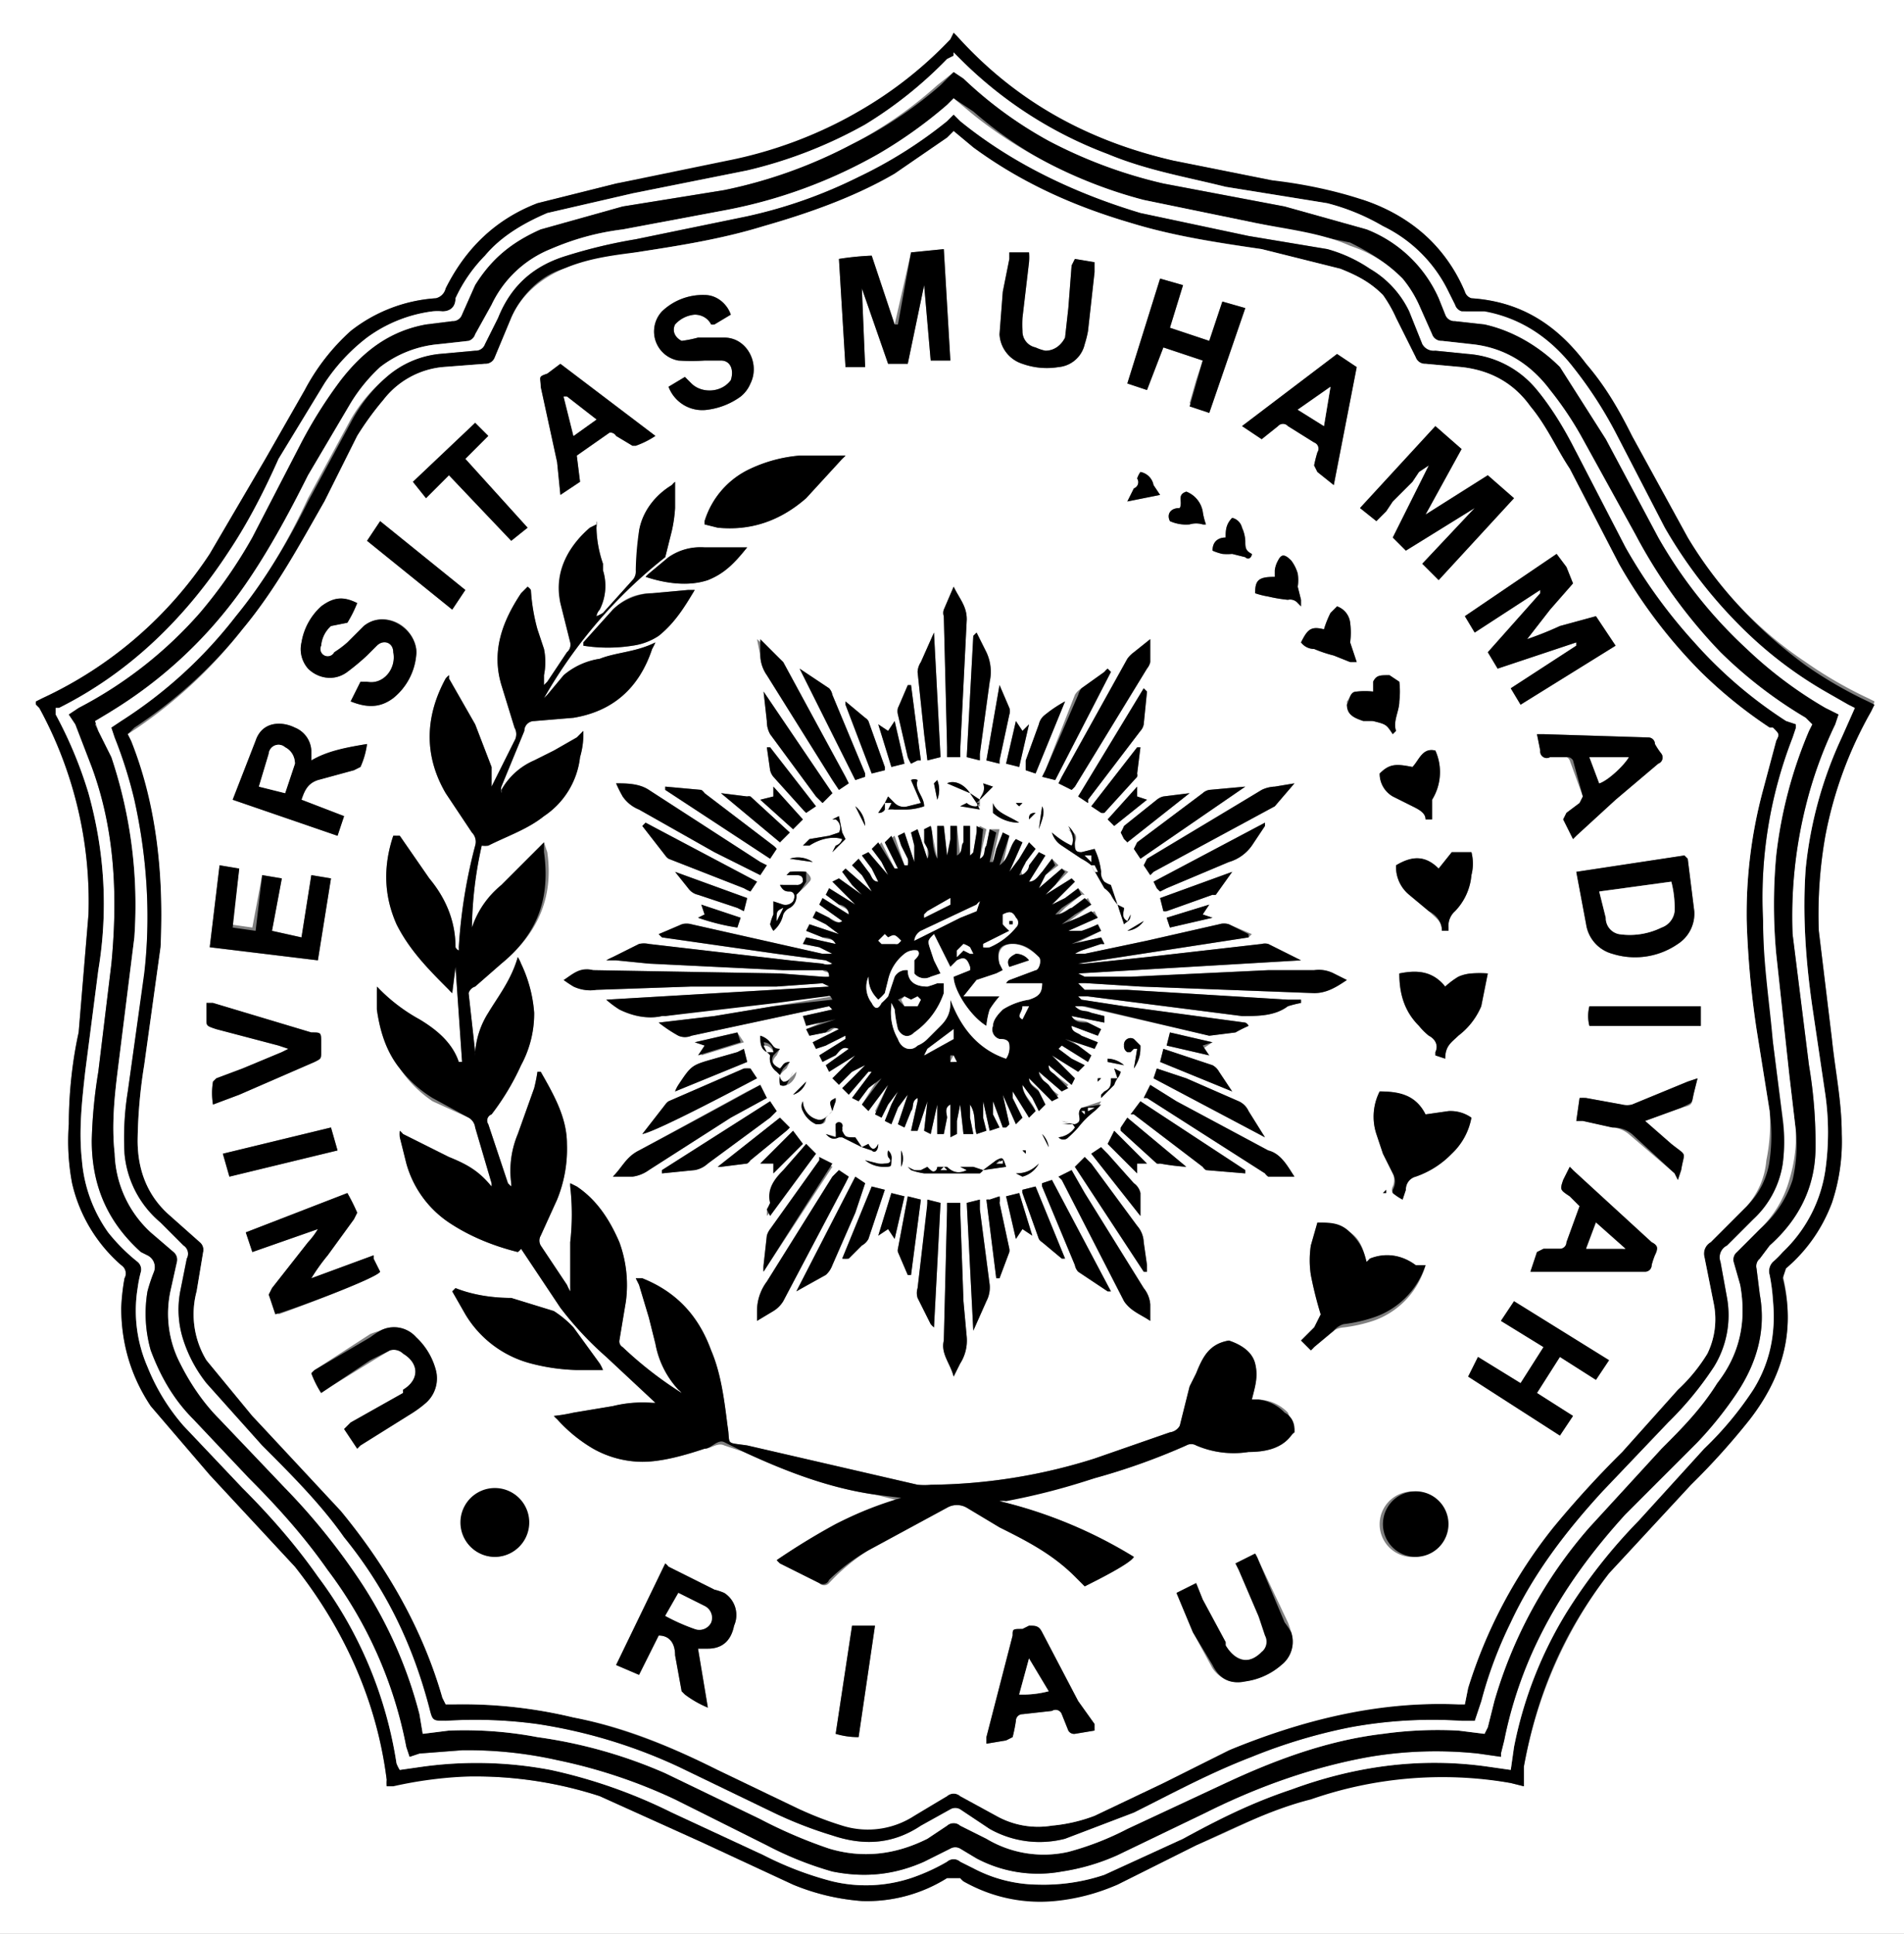 <svg xmlns="http://www.w3.org/2000/svg" viewBox="0 0 581 590"><rect x="0" y="0" width="581" height="590" fill="#808080" stroke="none"/><defs><style>.prefix__cls-1{fill:#fff}</style></defs><g id="prefix__Layer_2" data-name="Layer 2"><g id="prefix__Layer_1-2" data-name="Layer 1"><path class="prefix__cls-1" d="M0 0h581v590H0Zm291 10-1 2a122 122 0 0 1-28 22 131 131 0 0 1-40 16l-34 6-24 6c-13 5-22 14-28 26a4 4 0 0 1-3 3 47 47 0 0 0-26 10 65 65 0 0 0-14 18l-12 21-17 29a123 123 0 0 1-51 44l-2 1a2 2 0 0 0 0 1l1 1a123 123 0 0 1 15 63l-3 36c-2 9-3 19-3 28a69 69 0 0 0 1 18 47 47 0 0 0 15 25 3 3 0 0 1 1 4 65 65 0 0 0-1 9c0 11 3 21 9 30l18 21 26 28c15 19 25 41 28 65a14 14 0 0 0 0 2l2-1a125 125 0 0 1 23-2 123 123 0 0 1 40 6l31 14 28 13a68 68 0 0 0 21 5 46 46 0 0 0 26-7h4a8 8 0 0 0 1 1 47 47 0 0 0 28 5 62 62 0 0 0 19-4l24-12c12-5 23-11 35-15a122 122 0 0 1 61-4l4 1v-6c4-22 13-42 26-59l25-27a217 217 0 0 0 18-20c10-13 14-27 10-44l1-3a48 48 0 0 0 14-19 59 59 0 0 0 3-21c0-10-2-20-3-29l-4-33a137 137 0 0 1 2-29 123 123 0 0 1 14-38l1-3-2-1a128 128 0 0 1-19-11c-15-10-27-23-36-38l-17-31c-4-8-8-15-14-22-9-12-20-19-35-20a3 3 0 0 1-2-2 49 49 0 0 0-8-13c-6-7-14-12-23-15l-28-6-30-6c-26-6-48-18-66-38l-1-1Z"/><path d="m291 10 1 1c18 20 40 32 66 38l30 6c9 1 19 3 28 6s17 8 23 15a49 49 0 0 1 8 13 3 3 0 0 0 2 2c15 1 26 8 35 20 6 7 10 14 14 22l17 31c9 15 21 28 36 39a128 128 0 0 0 19 11l2 1-1 2a123 123 0 0 0-14 38 137 137 0 0 0-2 29l4 33c1 10 3 19 3 29a59 59 0 0 1-3 21 48 48 0 0 1-14 20l-1 3c4 16 0 30-10 43a217 217 0 0 1-18 20l-25 27c-14 18-22 37-26 59v6l-4-1a122 122 0 0 0-61 5c-12 3-24 9-35 14l-24 12a62 62 0 0 1-19 5 47 47 0 0 1-28-6 8 8 0 0 1-1-1h-4a46 46 0 0 1-26 7 68 68 0 0 1-21-5l-28-13-31-14a123 123 0 0 0-40-6 125 125 0 0 0-23 3h-2a14 14 0 0 1 0-2c-3-24-13-46-28-65l-26-28-18-21c-6-9-9-19-9-30a65 65 0 0 1 1-9 3 3 0 0 0-1-4 47 47 0 0 1-15-25 69 69 0 0 1-1-18c0-9 1-19 3-28l3-36a123 123 0 0 0-15-63l-1-1a2 2 0 0 1 0-1l2-1a123 123 0 0 0 51-44l17-29 12-21a65 65 0 0 1 14-18 47 47 0 0 1 26-10 4 4 0 0 0 3-3c6-12 15-21 28-26l24-6 34-7a131 131 0 0 0 40-15 122 122 0 0 0 28-22l1-2Zm170 530 1-7a124 124 0 0 1 16-41 165 165 0 0 1 22-28l20-22a103 103 0 0 0 15-18c5-8 7-18 6-28a58 58 0 0 0-1-7 4 4 0 0 1 1-4 32 32 0 0 0 3-3 43 43 0 0 0 13-25 82 82 0 0 0 0-23l-4-27c-2-14-3-28-2-42a124 124 0 0 1 11-40l4-9-2-1-7-4a124 124 0 0 1-26-20 144 144 0 0 1-23-30l-15-29a126 126 0 0 0-13-20 44 44 0 0 0-34-17 3 3 0 0 1-2-2l-2-4a43 43 0 0 0-20-20 66 66 0 0 0-17-7l-31-5c-12-3-24-5-36-10a126 126 0 0 1-45-29l-2-2a4 4 0 0 0 0 1l-2 1a126 126 0 0 1-25 20 138 138 0 0 1-36 14l-35 7-26 6c-7 3-14 7-19 13a46 46 0 0 0-9 13c0 3-2 4-4 4a15 15 0 0 0-3 0 43 43 0 0 0-20 8 57 57 0 0 0-13 14l-14 23c-4 9-9 19-15 28-13 20-30 37-52 48a9 9 0 0 0-1 0v2a128 128 0 0 1 10 24c5 18 6 36 3 54l-4 31c-1 9-2 18-1 27a44 44 0 0 0 8 22 56 56 0 0 0 9 9 3 3 0 0 1 1 3 37 37 0 0 0-1 5 43 43 0 0 0 3 24 63 63 0 0 0 11 18l18 19c8 8 16 17 23 27a127 127 0 0 1 24 57 11 11 0 0 0 1 2l7-1a121 121 0 0 1 39 1 158 158 0 0 1 37 13l28 13a102 102 0 0 0 21 8 44 44 0 0 0 24-1 60 60 0 0 0 11-5 3 3 0 0 1 4 0l4 2a43 43 0 0 0 20 5 58 58 0 0 0 20-3l24-11c11-6 21-11 33-15 19-7 39-10 60-7Z"/><path class="prefix__cls-1" d="m461 540-7-1c-21-3-41 0-60 7-12 4-22 9-33 15l-24 11a58 58 0 0 1-20 3 43 43 0 0 1-20-5l-4-2a3 3 0 0 0-4 0 60 60 0 0 1-11 5 44 44 0 0 1-24 1 102 102 0 0 1-21-8l-28-13a158 158 0 0 0-37-13 121 121 0 0 0-39-1l-7 1a11 11 0 0 1-1-2 127 127 0 0 0-24-57c-7-10-15-19-23-27l-18-19a63 63 0 0 1-11-18 43 43 0 0 1-3-24 37 37 0 0 1 1-5 3 3 0 0 0-1-3 56 56 0 0 1-9-9 44 44 0 0 1-8-22c-1-9 0-18 1-27l4-31c3-18 2-36-3-54a128 128 0 0 0-10-24v-2a9 9 0 0 1 1 0c22-11 39-28 52-48 6-9 11-19 15-28l14-23a57 57 0 0 1 13-14 43 43 0 0 1 20-8 15 15 0 0 1 3 0c2 0 4-1 4-4a46 46 0 0 1 9-13c5-6 12-10 19-13l26-6 35-7a138 138 0 0 0 36-14 126 126 0 0 0 25-20l2-1a4 4 0 0 1 0-1l2 2a126 126 0 0 0 45 29c12 5 24 7 36 10l31 5a66 66 0 0 1 17 7 43 43 0 0 1 20 20l2 4a3 3 0 0 0 2 2h7c11 2 20 8 27 17a126 126 0 0 1 13 20l15 29a144 144 0 0 0 23 30 124 124 0 0 0 26 20l7 4 2 1-4 9a124 124 0 0 0-11 40c-1 14 0 28 2 42l4 27a82 82 0 0 1 0 23 43 43 0 0 1-13 25 32 32 0 0 1-3 3 4 4 0 0 0-1 4 58 58 0 0 1 1 8c1 10-1 19-6 27a103 103 0 0 1-15 18l-20 22a165 165 0 0 0-22 28 124 124 0 0 0-16 41l-1 7ZM21 218l2 3 5 13c7 19 8 39 6 60l-4 33a150 150 0 0 0-2 21c0 14 5 25 15 34l2 1a4 4 0 0 1 2 5 51 51 0 0 0-2 6 41 41 0 0 0 1 18c3 8 7 15 13 21l17 18c9 9 17 18 24 28a130 130 0 0 1 24 54l1 3 3-1 13-1a125 125 0 0 1 29 3 161 161 0 0 1 36 12l28 14a104 104 0 0 0 20 8c10 2 19 1 28-3l8-4a3 3 0 0 1 3 0l5 3a40 40 0 0 0 26 4 65 65 0 0 0 17-5l27-13c16-8 33-14 50-17a122 122 0 0 1 33-1l7 1a5 5 0 0 0 0-1l1-4a127 127 0 0 1 11-32c7-14 16-26 26-37l22-22a112 112 0 0 0 12-15c6-9 9-19 7-30l-1-8a3 3 0 0 1 1-3l3-4c9-8 14-18 14-30a143 143 0 0 0-2-25l-5-40a139 139 0 0 1 4-39 128 128 0 0 1 9-25l1-3-4-2a127 127 0 0 1-24-18 141 141 0 0 1-27-34l-16-30-14-22c-6-6-14-11-23-13l-9-1a3 3 0 0 1-3-2l-2-5a40 40 0 0 0-22-21l-25-7-37-7a145 145 0 0 1-35-13 124 124 0 0 1-26-19l-3-2-5 4a125 125 0 0 1-26 18 146 146 0 0 1-39 14l-31 5-25 7c-9 4-15 9-20 17l-4 9a3 3 0 0 1-3 2l-8 1c-11 2-19 8-26 17a139 139 0 0 0-12 19l-15 29a145 145 0 0 1-16 23 127 127 0 0 1-37 29l-3 2Z"/><path d="m21 218 3-2a127 127 0 0 0 37-29 145 145 0 0 0 16-23l15-29a139 139 0 0 1 12-19c7-9 15-15 26-17l8-1a3 3 0 0 0 3-2l4-9c5-8 11-13 20-17l25-7 31-5a146 146 0 0 0 39-14 125 125 0 0 0 27-18l4-4 3 2a124 124 0 0 0 26 19 145 145 0 0 0 35 13l37 7 25 7a40 40 0 0 1 22 21l2 5a3 3 0 0 0 3 2l9 1c9 2 17 7 23 13l14 22 16 30a141 141 0 0 0 27 34 127 127 0 0 0 24 18l4 2-1 3a128 128 0 0 0-9 25 139 139 0 0 0-4 39l5 40a143 143 0 0 1 2 25c0 12-5 22-14 30l-3 4a3 3 0 0 0-1 3l1 8c2 11-1 21-7 30a112 112 0 0 1-12 15l-22 22c-10 11-19 23-26 37a127 127 0 0 0-11 32l-1 4a5 5 0 0 1 0 1l-7-1a122 122 0 0 0-33 1c-17 3-34 9-50 17l-27 13a65 65 0 0 1-17 5 40 40 0 0 1-26-4l-5-3a3 3 0 0 0-3 0l-8 4c-9 4-18 5-28 3a104 104 0 0 1-20-8l-28-14a161 161 0 0 0-36-12 125 125 0 0 0-29-3l-13 1-3 1-1-3a130 130 0 0 0-24-54c-7-10-15-19-24-28l-17-18c-6-6-10-13-13-21a41 41 0 0 1-1-18 51 51 0 0 1 2-6 4 4 0 0 0-2-5l-2-1c-10-9-15-20-15-34a150 150 0 0 1 2-21l4-33c2-21 1-41-6-60l-5-13-2-3Zm532 3-2-2a135 135 0 0 1-26-20 159 159 0 0 1-26-36l-16-29a103 103 0 0 0-10-15c-6-8-14-13-24-14l-9-1a3 3 0 0 1-3-2l-4-9a36 36 0 0 0-5-8c-5-5-10-8-16-11l-29-6-34-7c-20-5-37-14-52-27l-6-4-2 2a139 139 0 0 1-21 15 151 151 0 0 1-46 17l-32 6c-8 1-15 3-22 6a34 34 0 0 0-18 17l-5 9a3 3 0 0 1-2 2l-9 1a34 34 0 0 0-18 7 51 51 0 0 0-9 11l-13 22c-6 12-13 25-21 36a136 136 0 0 1-39 36l-5 4 1 2 4 8a142 142 0 0 1 7 55l-5 40c-1 8-2 17-1 26a34 34 0 0 0 11 24l7 6a3 3 0 0 1 1 3l-2 9a33 33 0 0 0 3 22c3 6 7 12 12 17l20 21a197 197 0 0 1 22 27 134 134 0 0 1 19 42l1 6 8-1a119 119 0 0 1 27 2 147 147 0 0 1 39 11l29 14a146 146 0 0 0 21 9c10 3 20 2 30-3l6-4a3 3 0 0 1 4 0l8 4a34 34 0 0 0 25 4 88 88 0 0 0 18-7l30-14c15-7 31-13 48-15a120 120 0 0 1 23-1l8 1 1-2 2-8a139 139 0 0 1 29-53l22-24c6-6 12-12 17-20 7-9 9-19 7-30l-2-7a3 3 0 0 1 1-3l7-7a33 33 0 0 0 10-15 46 46 0 0 0 1-15l-2-17-4-37a165 165 0 0 1 0-30 136 136 0 0 1 10-38l1-2Z"/><path class="prefix__cls-1" d="m553 221-1 2a136 136 0 0 0-10 38 165 165 0 0 0 0 30l4 37 2 17a46 46 0 0 1-2 15 33 33 0 0 1-9 15l-7 7a3 3 0 0 0-1 3l2 7c2 11 0 21-7 30-5 8-11 14-17 20l-22 24a139 139 0 0 0-29 53l-2 8-1 2-8-1a120 120 0 0 0-23 1c-17 2-33 8-48 15l-30 14a88 88 0 0 1-18 7 34 34 0 0 1-25-4l-8-4a3 3 0 0 0-4 0l-6 4c-10 5-20 6-30 3a146 146 0 0 1-21-9l-29-14a147 147 0 0 0-39-11 119 119 0 0 0-27-2l-8 1-1-6a134 134 0 0 0-19-42 197 197 0 0 0-22-27l-20-21c-5-5-9-11-12-17a33 33 0 0 1-3-22l2-9a3 3 0 0 0-1-3l-7-6a34 34 0 0 1-11-24c-1-9 0-18 1-26l5-40a142 142 0 0 0-7-55l-4-8-1-3 5-3a136 136 0 0 0 39-36c8-11 15-24 21-36l13-22a51 51 0 0 1 9-11 34 34 0 0 1 18-7l9-1a3 3 0 0 0 2-2l5-9a34 34 0 0 1 18-17c7-3 14-5 22-6l32-6a151 151 0 0 0 46-17 139 139 0 0 0 21-15l2-2 6 5c15 12 33 21 52 26l34 7c10 2 20 3 29 7 6 2 11 5 16 10a36 36 0 0 1 5 8l4 9a3 3 0 0 0 3 2l9 1c10 1 18 6 24 14a103 103 0 0 1 10 15l16 29a159 159 0 0 0 26 36 135 135 0 0 0 26 20l2 2Zm-519 1 1 3a136 136 0 0 1 6 19c4 18 5 36 3 54l-5 35a89 89 0 0 0-1 19 31 31 0 0 0 11 21l7 7a3 3 0 0 1 1 4l-2 10a30 30 0 0 0 1 15 42 42 0 0 0 7 13l17 19c9 9 18 18 25 28 13 16 21 33 26 52 1 4 1 4 5 4a140 140 0 0 1 28 1 158 158 0 0 1 43 13l29 14a126 126 0 0 0 18 7c9 3 18 3 27-3l9-5a3 3 0 0 1 3 0l9 6a31 31 0 0 0 23 3l21-8c12-6 23-12 36-17a165 165 0 0 1 30-9 138 138 0 0 1 34-2h4l2-6a131 131 0 0 1 9-25c7-14 17-27 28-39l20-21a102 102 0 0 0 14-17 30 30 0 0 0 4-21l-2-11a4 4 0 0 1 2-5l8-8a29 29 0 0 0 9-17 52 52 0 0 0 0-14l-3-23c-2-12-3-24-3-37-1-19 2-38 9-56l1-3v-1l-3-1a135 135 0 0 1-28-24 160 160 0 0 1-21-29l-15-29c-4-6-7-13-12-19a30 30 0 0 0-21-11l-10-1a4 4 0 0 1-4-2l-4-10a30 30 0 0 0-12-13 44 44 0 0 0-13-6l-24-4-33-7c-20-6-39-15-55-28l-2-2-2 2a136 136 0 0 1-27 17 146 146 0 0 1-34 12l-34 7a155 155 0 0 0-21 5c-10 3-17 9-21 19l-4 8a3 3 0 0 1-3 2l-11 1a29 29 0 0 0-16 7 48 48 0 0 0-11 13l-13 24c-6 13-13 25-22 36a138 138 0 0 1-35 32l-3 2Z"/><path d="m34 222 3-2a138 138 0 0 0 35-32c9-11 16-23 22-35l13-24a48 48 0 0 1 11-14 29 29 0 0 1 16-7l11-1a3 3 0 0 0 3-2l4-8c4-10 11-16 21-19a155 155 0 0 1 21-5l34-7a146 146 0 0 0 34-12 136 136 0 0 0 27-17l2-2 2 2c16 13 35 22 55 28l33 7 24 4a44 44 0 0 1 13 6 30 30 0 0 1 12 13l4 10a4 4 0 0 0 4 2l10 1a30 30 0 0 1 21 11c5 6 9 13 12 19l15 29a160 160 0 0 0 21 29 135 135 0 0 0 28 24l3 1v1l-1 3c-7 18-10 37-9 56 0 13 2 25 3 37l3 24a52 52 0 0 1 0 13 29 29 0 0 1-9 17l-8 8a4 4 0 0 0-2 5l2 11a30 30 0 0 1-4 21 102 102 0 0 1-14 17l-20 21c-11 12-21 25-28 40a131 131 0 0 0-9 24l-2 6h-4a138 138 0 0 0-34 2 165 165 0 0 0-30 9c-13 5-24 11-36 17l-21 8a31 31 0 0 1-23-3l-9-6a3 3 0 0 0-3 0l-9 5c-9 6-18 6-27 3a126 126 0 0 1-18-7l-29-14a158 158 0 0 0-43-13 140 140 0 0 0-28-1c-4 0-4 0-5-4-5-19-13-36-26-52-7-10-16-19-25-28l-17-19a42 42 0 0 1-7-13 30 30 0 0 1-1-15l2-10a3 3 0 0 0-1-4l-7-7a31 31 0 0 1-11-21 89 89 0 0 1 1-19l5-36c2-17 1-35-3-53a136 136 0 0 0-6-19l-1-3ZM291 40l-2 2-16 11c-12 7-26 12-40 16-13 4-26 6-39 8l-22 5c-7 2-13 8-16 15l-5 12a3 3 0 0 1-3 2l-13 1a26 26 0 0 0-18 10 93 93 0 0 0-8 11l-10 20c-8 14-15 27-25 39a143 143 0 0 1-33 30l-2 2 1 1c8 21 10 42 9 64l-5 36a154 154 0 0 0-2 23c0 9 3 17 10 23l9 8a3 3 0 0 1 1 3l-2 12a27 27 0 0 0 3 21l14 17 27 28c14 18 25 37 31 58l1 2h2a144 144 0 0 1 37 4c15 3 30 9 44 16l25 12a101 101 0 0 0 13 4 26 26 0 0 0 21-2l11-6a3 3 0 0 1 4 0l11 6a26 26 0 0 0 17 3 49 49 0 0 0 13-3l21-10 20-10c22-10 45-15 70-14h2l1-5a149 149 0 0 1 26-49 307 307 0 0 1 21-23l17-19a52 52 0 0 0 9-11 24 24 0 0 0 2-15l-3-15a4 4 0 0 1 2-4l11-11a24 24 0 0 0 7-14 55 55 0 0 0 0-15l-4-25a278 278 0 0 1-3-33 145 145 0 0 1 5-40l4-15c1-2 1-2-1-4h-1a140 140 0 0 1-21-17 156 156 0 0 1-25-33l-15-29c-4-6-7-13-12-19-5-7-12-11-21-12l-11-1a3 3 0 0 1-3-2l-6-12a41 41 0 0 0-4-7c-4-4-8-6-13-8l-24-6c-13-2-27-4-40-8-17-5-33-12-48-23Z"/><path class="prefix__cls-1" d="m291 40 6 5c15 11 31 18 48 23 13 4 26 6 40 8l24 6c5 2 9 4 13 8a41 41 0 0 1 4 7l6 12a3 3 0 0 0 3 2l11 1c9 1 16 5 21 12 5 6 8 13 12 19l15 29a156 156 0 0 0 25 33 140 140 0 0 0 21 17h1c2 2 2 2 1 4l-4 15a145 145 0 0 0-5 40 278 278 0 0 0 3 33l4 25a55 55 0 0 1-1 15 24 24 0 0 1-6 14l-11 11a4 4 0 0 0-2 4l3 15a24 24 0 0 1-2 15 52 52 0 0 1-9 11l-17 19a307 307 0 0 0-21 23 149 149 0 0 0-26 49l-1 5h-2c-25-1-48 5-70 14l-20 10-21 10a49 49 0 0 1-13 3 26 26 0 0 1-17-3l-11-6a3 3 0 0 0-4 0l-10 6a26 26 0 0 1-22 3 101 101 0 0 1-13-5l-25-12c-14-7-28-13-44-16a144 144 0 0 0-36-4h-3l-1-2c-6-21-17-40-31-57l-27-29-14-17a27 27 0 0 1-3-21l2-12a3 3 0 0 0-1-3l-9-8c-7-6-10-14-10-23a154 154 0 0 1 2-23l5-36c1-21-1-43-9-63l-1-2 3-2a143 143 0 0 0 32-30c10-12 17-25 25-39l10-20a93 93 0 0 1 8-11 26 26 0 0 1 18-10l13-1a3 3 0 0 0 3-2l5-12c3-7 9-12 16-15s14-4 22-5c13-2 26-4 39-8 14-4 28-9 40-16l16-11 2-2Zm-21 207h1a7 7 0 0 1 2 0h3a18 18 0 0 0 6-1c0-3-3-5-2-8a2 2 0 0 0-2 0l3 7-4 1a4 4 0 0 1-4-1l-2-2-1 2-2 3a2 2 0 0 0 2-1Zm29-3 4-4-3-1c1 2-1 4-1 5l-3-2c-2-3-5-4-7-3l7 3 2 3h1l-1 1a4 4 0 0 1-3-1l-2 1h6v-1Zm42 85h-2c0 2 0 3-2 4l-1 1v1l4-4a8 8 0 0 1 1-2 6 6 0 0 0 1-2l-2-1 1 3Zm-87 10a8 8 0 0 0-1 1c-2 2-3 2-5 1a6 6 0 0 1-3-5 3 3 0 0 0 0 3 8 8 0 0 0 4 4c2 0 3 0 3-2l2-2 1-3v-1c-2 1-2 1-1 4Zm9 11 3 1c1 1 2 0 2-2-1 2-2 2-3 0l-2 1-2-3c-3 0-3 0-4-2a2 2 0 0 0 0-1 1 1 0 0 0-2-1v2a16 16 0 0 1 1 2l-4-1c1 1 2 2 4 1h1l6 3Zm37 7-3-1h-4l2 1c-2 1-4 1-6-1h-3c0 1-1 2-2 1a7 7 0 0 1-1-1l-2-3 2 3-2 1a10 10 0 0 1-2 0 17 17 0 0 1-2-1l1 1a20 20 0 0 0 4 1h17a5 5 0 0 0 1-1l7-1c-1-3-1-3-3-2l-4 3Zm-66-36a4 4 0 0 1 1 1 5 5 0 0 0 2 5l1 1a9 9 0 0 0 0 3 2 2 0 0 0 2 0c1 0 3-2 3-4a19 19 0 0 1-2 2 2 2 0 0 1-2 1 2 2 0 0 1-1-2 11 11 0 0 1 2-2l1-2c-2 0-2 2-3 2-2-1-3-2-1-4l1-2c-2 0-2-1-3-2a6 6 0 0 0-3-2c0 2 0 4 2 5Zm107-45 2 6 2-2-1 1c-2-1-1-3-1-4h-2l-2-6a8 8 0 0 1-2-1 4 4 0 0 1-1-4 22 22 0 0 0-2-7l-4 1c-2 0-3-1-2-3s0-3-2-4c1 1 2 3 1 5a24 24 0 0 1-6-4 7 7 0 0 0 3 4l6 4a16 16 0 0 1 3 2l4 7a8 8 0 0 1 2 2 15 15 0 0 0 2 3Zm94 110h-3c-4-3-9-4-14-2a10 10 0 0 1-1 1c-1-4-2-7-5-9s-6-3-10-3l-2 7a30 30 0 0 0 0 9 118 118 0 0 0 3 12c0 2 0 3-2 4l-4 4 3 3a9 9 0 0 0 1-1l6-5a6 6 0 0 1 3-1 46 46 0 0 0 9-2 25 25 0 0 0 16-17v-3Zm-296-91 2 29h-1c-2-6-7-10-12-13a53 53 0 0 1-12-9 7 7 0 0 0-1 0v6c1 7 3 13 7 18a37 37 0 0 0 10 10l11 5a4 4 0 0 1 2 3l5 17a8 8 0 0 1 0 1c-4-4-8-7-13-9l-14-7a8 8 0 0 0-1-1 9 9 0 0 0 0 2l2 8a32 32 0 0 0 13 18c6 4 13 7 21 9a4 4 0 0 0 1-1l12 18a103 103 0 0 0 14 15l15 14h-1a38 38 0 0 0-12 1l-12 2a50 50 0 0 1-6 1 9 9 0 0 0 1 1 46 46 0 0 0 11 9 31 31 0 0 0 15 4c6 0 13-2 19-4 2 0 4-2 6-1l6 2c13 6 26 11 40 13l8 2a109 109 0 0 0-20 7 210 210 0 0 0-18 11 14 14 0 0 0 1 1l12 6a2 2 0 0 0 3 0 60 60 0 0 1 12-10l24-13a6 6 0 0 1 6 0l10 6c8 4 16 8 23 15l3 3c4-2 14-7 15-9a141 141 0 0 0-41-17 7 7 0 0 1 2-1 203 203 0 0 0 27-6 199 199 0 0 0 28-10 3 3 0 0 1 3 0 29 29 0 0 0 16 2c5 0 10-1 13-5a5 5 0 0 1 1-1v-1l-2-5a13 13 0 0 0-9-4h-2c1-4 2-7 1-11s-5-6-8-7c-6 1-8 5-10 10l-2 4-3 12a4 4 0 0 1-3 2l-23 8a170 170 0 0 1-49 8 22 22 0 0 1-5 0l-52-12c-7-1-5 0-6-6-1-8-2-16-5-23-4-11-11-18-21-22h-2l1 2 3 10 2 8a28 28 0 0 0 7 14 5 5 0 0 1 1 1 116 116 0 0 1-18-14 2 2 0 0 1-1-2l2-12a38 38 0 0 0-2-18c-3-7-7-13-13-17l-2-1a9 9 0 0 0 0 1 75 75 0 0 1 0 17v14a9 9 0 0 1 0 1 20 20 0 0 1-1-2l-8-12a3 3 0 0 1 0-3l5-11a41 41 0 0 0 3-17c0-8-4-15-8-22h-1a49 49 0 0 1-1 5l-5 14a29 29 0 0 0-2 15 5 5 0 0 1 0 1l-1-1-6-18a2 2 0 0 1 1-3 76 76 0 0 0 9-15 33 33 0 0 0 4-16 42 42 0 0 0-4-15 11 11 0 0 0-1-2c-2 7-6 12-9 17a26 26 0 0 0-4 12 5 5 0 0 1 0 1v-1l-2-18a3 3 0 0 1 2-2l8-7c11-9 16-20 14-34l-1-3-5 5-8 8a28 28 0 0 0-8 13 17 17 0 0 1-1 1 120 120 0 0 1 3-26 7 7 0 0 0 2 0c6-3 12-5 17-9a25 25 0 0 0 11-18 25 25 0 0 0 1-8l-2 2-7 4-6 3a21 21 0 0 0-10 9 12 12 0 0 1 0 1 4 4 0 0 1 0-2l7-17a3 3 0 0 1 3-3l12-1c12-2 20-9 24-21a21 21 0 0 0 1-2c-6 3-12 3-17 5a22 22 0 0 0-11 5l-5 6-1 1a148 148 0 0 1 37-43l2-8a43 43 0 0 0 1-7v-8a8 8 0 0 0-1 1c-5 3-9 8-10 14a90 90 0 0 0 0 12 4 4 0 0 1-2 3l-9 10a11 11 0 0 1-2 1 4 4 0 0 1 1-2 16 16 0 0 0 1-12v-2a36 36 0 0 1-2-11 8 8 0 0 0 0-2 4 4 0 0 0 0 1l-2 1c-7 6-10 14-9 23l3 12a3 3 0 0 1-1 3l-6 9-1 1v-3a20 20 0 0 0 0-8l-2-6a58 58 0 0 1-2-12 4 4 0 0 0-1-1l-2 2c-6 9-9 18-6 28l4 13a4 4 0 0 1 0 4l-7 14v1-7l-5-13-8-14a5 5 0 0 0 0-1 9 9 0 0 0-1 1c-6 11-7 23 0 35l8 12a4 4 0 0 1 1 4 158 158 0 0 0-5 31 5 5 0 0 1 0 1 2 2 0 0 1-1-1c0-8-3-15-8-21l-9-13a6 6 0 0 0-1 0 4 4 0 0 0-1 0c-3 9-3 18 1 27 4 8 10 14 16 20a7 7 0 0 0 1 1Zm258 11v-1h-4l-49-3h-13l-2-2a20 20 0 0 1 3 0l16 1 53 2c4 0 7-2 10-4l-4-2a10 10 0 0 0-6-1h-14l-42 2h-14l-2-1 17-1 17-1 17-1 17-1-10-5a4 4 0 0 0-2 0l-35 4-19 2a9 9 0 0 1-2 0l26-4 26-4 1-1-7-3a5 5 0 0 0-3 0l-22 5-19 4h-3a17 17 0 0 1 2-1l6-2a3 3 0 0 0 1 0l-1-2-8 2 8-4-1-2a45 45 0 0 1-4 2h-5l9-4-1-2-5 2-4 2 4-3 4-3-1-2-5 3-4 2 2-2 5-4h1l-2-2-4 3-4 2 7-7-1-1-8 5 3-3 4-4-2-1-7 6 2-4 4-3-2-2-3 4c-1 1-2 3-4 3l5-8-2-1-2 4-3 3c-1-2 1-3 1-4l3-4-2-2-3 5-3 4 4-9-2-1-4 8 2-9-2-1-1 5-2 4v-1l2-9h-3l-1 5c-1 2 0 3-2 4l2-9-2-1-1 2-1 6a7 7 0 0 1 0 1h-1v-9h-2v5l-1 4-1-9h-2v4c0 1 1 3-1 5l-1-9h-2v10l-2-10-2 1 1 4v5l-3-9-2 1 1 4v5l-3-9-2 1 1 3 2 4a4 4 0 0 1 0 2h-1l-3-9-3 2 2 4 2 4h-1l-4-8-2 2 2 4 2 4-6-7-2 1 3 4 2 4c-2 0-2-2-3-3l-3-4-2 2 3 3c1 1 3 2 3 5l-8-7-1 1 3 4 3 3-7-5-2 1 4 4 3 3-8-5-1 2 4 3c1 1 3 1 3 3l-8-5-1 2 7 5c-1 1-2 0-4-1l-4-2-1 2 4 2 4 3-9-3-1 2 5 2c2 1 3 0 4 2l-9-2-1 2 5 1 4 2h-3l-40-9a5 5 0 0 0-2 0l-8 3a16 16 0 0 0 1 1l35 5 15 2 2 1a4 4 0 0 1-3 0l-10-1-43-5a7 7 0 0 0-3 0l-8 4a19 19 0 0 0-2 1h3l10 1 41 2h12c1 1 2 0 2 2a13 13 0 0 1-2 0l-13-1-57-1c-4-1-6 2-9 3a39 39 0 0 0 3 2 12 12 0 0 0 7 1l29-1h26l14-1 3 1-18 1-17 1-17 1-17 1a29 29 0 0 0 4 3c4 2 8 3 13 2a4 4 0 0 1 1 0l34-5 15-1h2l-18 3-18 3-17 2a44 44 0 0 0 6 4 5 5 0 0 0 4 0l28-6 14-3 1 1-9 2 1 2 9-2-9 4 1 2 5-1c2 0 2-2 4-1l-8 4 1 2 3-1 4-3h2v1l-8 5 1 2 4-3c1-1 2-2 4-1l-7 5 1 2 8-5-7 7 2 1 4-3c2-1 1-2 4-2l-7 7 2 2 6-7h1l-6 8 2 1 3-4c1-1 1-3 3-3l-5 8 2 1 3-4 3-3-4 8 2 2 2-4 3-4-2 4-2 5 2 1 2-5c0-2 1-3 3-4l-3 9 2 1 2-5c1-2 0-3 2-4v1l-2 9h2l3-9-1 9 2 1 2-9v9h2l1-5c0-1-1-3 1-4v9h2v-4l1-5 1 9h3l-1-5v-4c2 3 1 6 2 9l3-1-1-4v-5l2 9 3-1-2-4v-5l3 9h1a9 9 0 0 0 1-1l-2-9 4 9 2-2-3-6v-3l5 9 2-2c-1-3-4-5-4-8l3 4 2 4 2-2-2-4c0-1-3-2-3-4l7 7 2-2-4-3-2-4 7 6 2-2-4-3c-1-1-2-1-2-3l7 6 1-2-7-7 8 5 2-2-4-2-4-3 1-1 8 5 1-2-4-3-4-3 9 4 1-2-5-2c-2-1-3-1-3-3l8 3 1-2-4-2c-1-1-4 0-5-2l10 2v-2l-4-1c-1 0-3 0-5-2h2l39 9 8-1a44 44 0 0 1 4-2 2 2 0 0 0-1-1l-37-5-13-2-1-1h3l47 6c5 0 10 0 14-3a37 37 0 0 1 4-1Zm90-118-11 3a103 103 0 0 1-10 4l7-9 7-8-2-5-3-4-28 19 3 5 20-13v1l-16 18 3 5 24-8v1l-20 13 3 5 29-18Zm-48-11 23-25-8-7-19 12 11-20-8-7-23 25 5 4 3-3 2-3 3-3 3-3 2-3 3-2-11 22 4 4 21-13-16 17 2 2 3 3Zm-149-67-2-34-10 1-5 22-7-21a85 85 0 0 0-10 1l2 33h6l-1-24 8 23h6l5-24 2 23Zm-89 389c3 0 5 2 5 6l2 11 1 1a32 32 0 0 0 7 4l-3-18h3c4 0 7-2 8-7a8 8 0 0 0-3-10 19 19 0 0 0-3-1l-14-7a7 7 0 0 0-1-1l-15 31 7 3 6-12Zm-87-116-19 7a60 60 0 0 1 5-7l8-11 1-2a60 60 0 0 0-3-6l-31 12 2 6 20-7a24 24 0 0 1-3 4l-11 14-1 2 3 6c3-1 30-11 31-13l-2-4a15 15 0 0 0 0-1ZM71 244l32 11 2-6-13-5c1-3 2-5 5-6l11-3 2-1a25 25 0 0 0 2-7c-6 1-11 2-17 5v-3a8 8 0 0 0-5-7c-4-2-10-2-12 4l-7 18Zm410 22 3 16a11 11 0 0 0 8 9 23 23 0 0 0 20-3 11 11 0 0 0 5-10l-2-16-1-1ZM184 418a13 13 0 0 0-1-2l-8-11a31 31 0 0 0-6-5l-13-4c-6 0-12-1-17-3l-1 1 4 7a33 33 0 0 0 20 15 61 61 0 0 0 14 2h8Zm307-3-29-18-4 6 13 8-7 11-13-8-3 6 28 18 4-6-11-7 7-11 11 7ZM101 268l-6-1-3 19-9-2 3-16-6-1-3 16-7-1 2-9 1-8-6-1-3 25 33 4 4-25Zm348 73a11 11 0 0 0-7-2l-7 1c-3-6-9-7-14-7a17 17 0 0 0-1 13l2 6 3 6a5 5 0 0 1 0 4 2 2 0 0 0 0 2 17 17 0 0 0 3 2l1-3a4 4 0 0 1 3-4 28 28 0 0 0 11-7 20 20 0 0 0 6-11ZM110 208l-3 6c5 2 9 2 13-1a19 19 0 0 0 7-13 8 8 0 0 0 0-2c-1-7-9-12-16-7l-5 5a31 31 0 0 1-4 3 2 2 0 0 1-4-2 9 9 0 0 1 3-6l5-1a38 38 0 0 0 3-6c-4-2-7-2-11 1a19 19 0 0 0-6 11 9 9 0 0 0 2 8c3 3 8 4 12 1a73 73 0 0 0 6-5l3-3c2-2 5-1 5 2 1 5-3 10-8 9Zm259-82 11-32-7-2-4 12-12-4 4-13-7-2-10 32 6 2 5-13 12 4-2 6-2 7ZM223 96c-1-3-4-6-8-6a18 18 0 0 0-13 5 9 9 0 0 0 5 15 56 56 0 0 0 8 0h5c3 0 4 3 3 6-3 4-9 4-12 1l-2-2-5 3a11 11 0 0 0 12 7 22 22 0 0 0 10-4 10 10 0 0 0 3-4c3-6-1-14-8-14h-8a36 36 0 0 1-5 1c-2-1-3-3-2-5a9 9 0 0 1 6-3c2 0 4 1 5 3a4 4 0 0 0 1 0Zm35 43a17 17 0 0 0-2 0h-12a44 44 0 0 0-15 4 26 26 0 0 0-14 16 9 9 0 0 0 0 1l4 1c10 1 19-2 27-9l11-12a9 9 0 0 0 1-1Zm76 389v-2l-5-7-11-21c-1-2-2-2-4-2l-2 1c-3 0-3 0-3 2l-8 31v2l6-1 2-1a48 48 0 0 0 1-5 2 2 0 0 1 2-2l9-1a2 2 0 0 1 3 1l2 5a2 2 0 0 0 2 1Zm133-140a14 14 0 0 0 1 0h34a2 2 0 0 0 2-2 27 27 0 0 1 1-4c1-1 1-2-1-3l-24-22a13 13 0 0 0-1-1l-2 4c-1 3-1 3 2 5l3 3-4 11a2 2 0 0 1-2 2h-5l-2 1-2 6Zm-108 98 5 12 6 11c2 3 6 5 10 4a21 21 0 0 0 11-5 9 9 0 0 0 3-10 25 25 0 0 0-1-3l-9-19a11 11 0 0 0-1-2l-6 3 1 2 6 14 3 6a4 4 0 0 1-2 5c-3 4-8 3-11-2v-1l-7-13-2-5Zm-250-44 1-1 16-10a35 35 0 0 0 4-3 10 10 0 0 0 3-10 21 21 0 0 0-6-10 9 9 0 0 0-11-2 28 28 0 0 0-3 1l-17 11a8 8 0 0 0-1 1 32 32 0 0 0 3 6l3-2 13-8 5-3a4 4 0 0 1 4 1c5 3 5 8 0 11v1l-16 9-2 2 4 6Zm371-186 1-1 12-11 13-11a2 2 0 0 0 1-3 23 23 0 0 1-2-3 2 2 0 0 0-2-2l-32-1h-2l1 5a2 2 0 0 0 3 2h5a2 2 0 0 1 1 1l4 11-1 2-4 3-1 2 3 6Zm-73-108 7-36-6-4-29 22 6 4 5-4a2 2 0 0 1 3 0l8 5a2 2 0 0 1 1 3 42 42 0 0 0-1 4l1 2 5 4Zm-231-9 10-7a2 2 0 0 1 2 1l5 3h1a27 27 0 0 0 6-3l-29-22-4 3c-3 1-2 1-2 4l5 23 1 10 6-4-1-8Zm132-62v2l-2 10-1 13a10 10 0 0 0 7 9 22 22 0 0 0 11 1 9 9 0 0 0 8-7 32 32 0 0 0 1-4l2-18v-3l-6-1-1 2-1 13-1 9c-1 2-3 4-6 4a13 13 0 0 1-3-1 5 5 0 0 1-4-5 34 34 0 0 1 0-4l2-17a18 18 0 0 0 0-3ZM63 306v5c0 2 0 2 3 3l19 5 3 1-2 1-12 5-8 3-1 1a21 21 0 0 0 0 7l8-3 23-10c2-1 2-1 2-3v-3c0-3 0-3-3-3l-30-9h-2Zm391-9a32 32 0 0 0-5 0 12 12 0 0 0-4 1 25 25 0 0 0-4 3c-4-5-9-5-14-4 0 7 2 12 6 16a20 20 0 0 0 3 3c2 1 3 3 2 5v1l3 1c0-4 2-5 4-7a22 22 0 0 0 7-9l2-10Zm48 45 11-4c4-1 3-1 4-5l1-4-3 1-17 7a6 6 0 0 1-3 0l-11-2a17 17 0 0 0-2 0l-1 7h2l9 2a9 9 0 0 1 5 2l14 12 1 2 1-3c1-6 2-4-3-8l-8-7ZM137 145l19 20 5-4-19-21 7-7-4-4-19 18 4 5Zm75 35h-2l-11 1c-4 0-8 1-12 5l-9 10v1a48 48 0 0 0 15 0 19 19 0 0 0 8-3c5-4 8-9 11-14Zm-61 295a10 10 0 1 0-10-10 10 10 0 0 0 10 10Zm281 0a10 10 0 1 0-11-10 10 10 0 0 0 11 10Zm10-191v-1a6 6 0 0 1 2-5 18 18 0 0 0 5-11 14 14 0 0 0 0-7h-6l-4 5c-4-4-8-4-13-1a11 11 0 0 0 4 9l6 5c2 2 4 3 4 6Zm-119 75 1 1 19 37c2 3 5 4 8 6v-5a9 9 0 0 0-2-5l-18-29-4-7Zm-32 61 2-4a13 13 0 0 0 2-8l-1-11-1-28a15 15 0 0 0 0-2h-4v2l-1 40c-1 4 2 7 3 11Zm-35-63-2 2-20 32a15 15 0 0 0-3 9v3l5-3a9 9 0 0 0 3-3l19-36 1-2Zm139 2c-2-3-4-7-8-8l-28-15-8-5-2 4h1l36 23a4 4 0 0 0 1 1h8Zm-161-24-2-4-4 2-33 18c-4 2-5 5-8 8h6a11 11 0 0 0 5-2l25-16Zm117-68 1-1 37-20 6-7-6 1a10 10 0 0 0-4 1l-34 21-2 2Zm-117-3-2-1-34-22c-3-2-7-2-10-2a40 40 0 0 0 2 4 11 11 0 0 0 5 4l23 13 14 7 2-3Zm25-25-1-2-19-35-8-7 1 5a11 11 0 0 0 2 6l20 32 2 3Zm92-44-5 4a9 9 0 0 0-2 2l-20 36-1 2 4 2a15 15 0 0 0 1-1l22-36a5 5 0 0 0 1-2v-7Zm-60-16-3 7a3 3 0 0 0 0 2l1 40v3h4v-2l2-40c0-4-2-6-4-10Zm-31 317-5 33a24 24 0 0 0 7 1l5-34Zm259-189h-34a12 12 0 0 0 0 6h34Zm-416 44-2-7-33 8 2 7Zm9-186 26 21 4-6-26-21Zm326 64c-4-1-5 3-7 5-5-1-7-1-10 2a8 8 0 0 0 4 7l6 3c2 1 4 2 4 4h2v-6a16 16 0 0 0 1-15Zm-211-62h-13a17 17 0 0 0-10 3l-6 5a12 12 0 0 0-1 1c6 2 13 3 19 1 5-2 8-5 12-10Zm34 192-18 35 8-5a7 7 0 0 0 3-3l7-16 3-9Zm88 29h1v-2l-1-7a8 8 0 0 0-2-5l-14-19-2-2-3 3 21 32Zm-54-21 2 39 4-9a9 9 0 0 0 1-5l-3-23v-3Zm57-38 34 18-5-8a6 6 0 0 0-3-3l-16-7-9-3-1 3Zm-150 28v1l10-1a8 8 0 0 0 4-2l19-14 2-2-2-3Zm223-133 1-1c-1-3 1-6 1-9a25 25 0 0 0 0-6l-3-2c-3 0-4 0-5 2v3a22 22 0 0 0-5 0c-2 0-2 2-3 3 0 4 2 5 5 5l3 1c4 1 4 1 6 4Zm-45 134v-1l-32-21-3 4h1l21 16a4 4 0 0 0 1 1l12 1Zm-42 36h1l-18-34-3 1a5 5 0 0 0 0 1l10 24a4 4 0 0 0 1 2l9 6Zm-55-28a7 7 0 0 0 0 2l-3 25a5 5 0 0 0 0 3l4 8a10 10 0 0 0 1 1l2-38Zm-33-13a14 14 0 0 1 0 1l-15 21a6 6 0 0 0-1 2l-1 9a11 11 0 0 0 0 2l21-32-4-3Zm-53-102-1 1 7 9a4 4 0 0 0 1 1l23 9a17 17 0 0 0 2 1l2-3Zm-1 95c5-1 33-16 35-17l-2-3a16 16 0 0 0-2 0l-23 10a4 4 0 0 0-1 1l-7 9Zm152-84 32-22-11 1a4 4 0 0 0-2 1l-20 15-1 2Zm6 10 2-1 19-8a13 13 0 0 0 7-5l4-6v-1l-34 18 1 2a16 16 0 0 0 1 1Zm-151-32v1l32 21 2-3a5 5 0 0 0-1-1l-21-16a4 4 0 0 0-1-1l-11-1Zm30-29 1 9a8 8 0 0 0 1 4l14 19 2 2 3-3-21-31Zm117 0-1-1-20 33 3 2a4 4 0 0 0 0-1l16-21a4 4 0 0 0 1-2l1-10Zm-106-7 17 34 3-1v-1l-10-24a4 4 0 0 0-1-2l-9-6Zm95 1-1-1a6 6 0 0 0-1 1l-7 5a6 6 0 0 0-2 2l-9 23-1 2 4 1 17-33Zm-54-12-4 9a6 6 0 0 0-1 3l2 19 1 8 4-1-2-38Zm13 0-1 1-2 37 4 1v-2l3-22a14 14 0 0 0-1-9l-3-6Zm99 3a5 5 0 0 0 4 2 41 41 0 0 0 6 2l5 2h2l-2-6a23 23 0 0 0 0-6 6 6 0 0 0-4-5l-2 2a31 31 0 0 0-2 5c-4-1-5 0-7 4Zm-14-15a25 25 0 0 0 4 1 44 44 0 0 0 6 1 3 3 0 0 1 3 1l1 1v-2l-1-4a13 13 0 0 0 0-4 12 12 0 0 0-2-4c-2-2-3-2-4 0a8 8 0 0 0-1 3v2c-5 0-6 1-6 5ZM238 341l-19 15h1l8-1a4 4 0 0 0 1-1l11-9a11 11 0 0 0 1-1Zm19 43a10 10 0 0 0 2 0l4-4a5 5 0 0 0 2-2l4-12 1-3-4-1-9 22Zm47 6h1l3-8a3 3 0 0 0 0-1l-3-14a5 5 0 0 0 0-2l-3 1a5 5 0 0 0-1 0Zm29-38 15 19v-7a5 5 0 0 0-2-3 1024 1024 0 0 1-10-11Zm21-28 22 9-4-6a5 5 0 0 0-2-2l-12-4-3-1Zm-30 60h1l-9-22-4 1a4 4 0 0 0 0 1l5 14a3 3 0 0 0 1 1l6 5Zm-47 5h1l3-23-4-1-3 16a2 2 0 0 0 0 1l3 7Zm-31-40-7 9c-2 3-5 5-4 9a18 18 0 0 1-1 2v2l15-19Zm116 7-18-15-2 3a4 4 0 0 0 0 1l11 10a3 3 0 0 0 1 0 71 71 0 0 0 8 1Zm-135-36-2 1-7 2c-7 2-7 2-11 8a10 10 0 0 0-1 2l22-9-1-4Zm136-78-8 1a5 5 0 0 0-2 1l-10 8a16 16 0 0 1-1 2l1 2a14 14 0 0 1 1 1Zm-135 32-22-8 4 5a5 5 0 0 0 3 2l12 4 2 1Zm7-46h-1l1 7a5 5 0 0 0 1 2l9 10a12 12 0 0 0 1 1l3-2Zm141 38-22 8 1 4a4 4 0 0 0 1 0l14-5a3 3 0 0 0 1 0l5-7Zm-156-24 18 15 3-3-12-11a2 2 0 0 0-1 0l-8-1Zm128-14h-1l-14 18 3 2a3 3 0 0 0 1 0l10-11a2 2 0 0 0 0-1l1-8Zm-32 8 9-22a39 39 0 0 0-6 4 5 5 0 0 0-2 3l-4 11v3Zm-38-27-4 7a4 4 0 0 0 0 2l3 13a13 13 0 0 0 1 2l2-1h1l-3-23Zm27 0-4 23 4 1v-1l3-14a3 3 0 0 0 0-2l-3-7Zm-47 5v1l8 21 4-1v-1l-5-14a3 3 0 0 0-1-1l-6-5Zm116-50c-2 0-4 1-4 4a16 16 0 0 0 3 1 17 17 0 0 0 3 0l4 1c1 1 2 0 2-1-2-1-2-2-2-4a11 11 0 0 0-1-4 4 4 0 0 0-3-3c-2 2-2 4-2 6Zm-6-4a20 20 0 0 1-1-4 8 8 0 0 0-5-6c-3 1-1 3-2 5-3 0-4 2-3 4a12 12 0 0 0 6 1 7 7 0 0 1 4 0 4 4 0 0 0 1 0Zm-30 189 9 9v-3h3l-10-10Zm-65 29 3-13-4-1-4 13 3-2Zm34-13 3 13 2-3 3 2-4-13Zm-92-46-1 3 13-4-2-3-13 3Zm27 26-10 10h4v3l9-9-3-4Zm115-30-1 4 13 3-2-2 3-2Zm13-35-3-1 2-3-13 4 1 3Zm-157 0a66 66 0 0 0 12 3l1-3-12-4 1 3Zm134-40-9 10 2 2 10-8-3-1Zm-105 13 3-3-9-10v3l-4 1Zm69-19 3-13-2 2-2-3-3 13Zm-43-13 4 13 4-1-3-13-2 3Zm86-70-2-3a5 5 0 0 0-4-4 7 7 0 0 0-1 2 2 2 0 0 1-1 3l-2 4ZM244 272a21 21 0 0 0 3-3c1-1 0-2-1-3a28 28 0 0 0-5 0l-1 1h3c2 0 2 1 2 2a2 2 0 0 1-2 1h-4a8 8 0 0 0-1 0c1 2 2 2 3 2s2 1 1 3a3 3 0 0 1-3 1l-3-1v4a16 16 0 0 0-1 3 8 8 0 0 0 1 2 9 9 0 0 0 3-5 4 4 0 0 1 2-2 4 4 0 0 0 2-4l1-1Zm79 75a2 2 0 0 0 3 0 31 31 0 0 0 3-3 29 29 0 0 1 5-5 15 15 0 0 0 2-3l-6 2c-2 2 1 4-2 5l-4-1c2 1 3 0 4 2a7 7 0 0 1-5 3Zm-69-97a6 6 0 0 0 1 0 3 3 0 0 1 1 4l-3 1-6 1-2 2h2c3-2 7-3 10-2a3 3 0 0 1-2 2l-1 2 4-4-1-2-1-5Zm92 69 1 1-1 6c2-3 2-5 2-7l-2-2a2 2 0 0 0-3 2 2 2 0 0 0 1 2h1l1-1Zm-43-74v3a12 12 0 0 0 8 3c-3-2-7-3-8-6Zm-39 109a9 9 0 0 0 6 2c2 0 2-1 2-2a3 3 0 0 0-1-3 4 4 0 0 0 0 2c1 1 1 2-1 2a8 8 0 0 1-2 0l-4-1Zm46 4 2 1a8 8 0 0 0 5-4c-2 2-4 3-7 3Zm-62-95a8 8 0 0 0-7-1l7 1Zm13-17 3 6a8 8 0 0 0-3-6Zm83 38a7 7 0 0 0 5-3l-5 3Zm-58-46-1 1 1 5a8 8 0 0 0 0-6Zm31 15c1-3 2-5 1-7l-1 7Zm-75 81a6 6 0 0 0 4-4l-4 4Zm76 12 2 4a7 7 0 0 0-2-4Zm-43 5v5a6 6 0 0 0 0-5Zm63-28v1l5 1a8 8 0 0 0-5-2Zm-24-73 2-2c-2 0-2 1-2 2Zm76 158h3Zm-72-55-1-2Zm-6-108h-2a6 6 0 0 0 1 1l1-1Zm89 170v3Zm28-44v-1Zm-6-7v-1l-1 1Zm-110-12a6 6 0 0 0 0-1 7 7 0 0 0-1 0Zm88 79v1Zm-65-102a4 4 0 0 0-1 0 3 3 0 0 0 0 1l1-1Z"/><path d="m139 295-1 8a7 7 0 0 1-1-1c-6-6-12-12-16-20-4-9-4-18-1-27a4 4 0 0 1 1 0 6 6 0 0 1 1 0l9 13c5 6 8 13 8 21a2 2 0 0 0 1 1 5 5 0 0 0 0-1 158 158 0 0 1 5-31 4 4 0 0 0-1-4l-8-12c-7-12-6-24 0-35a9 9 0 0 1 1-1 5 5 0 0 1 0 1l8 14 5 13v7-1l7-14a4 4 0 0 0 0-4l-4-13c-3-10 0-19 6-28l2-2a4 4 0 0 1 1 1 58 58 0 0 0 2 12l2 6a20 20 0 0 1 0 8v3l1-1 6-9a3 3 0 0 0 1-3l-3-12c-2-9 2-17 9-23l2-1a4 4 0 0 1 0-1 8 8 0 0 1 0 2 36 36 0 0 0 2 11v2a16 16 0 0 1-1 12 4 4 0 0 0-1 2 11 11 0 0 0 2-1l9-10a4 4 0 0 0 1-3 90 90 0 0 1 1-12c1-6 5-11 10-14a8 8 0 0 1 1-1v8a43 43 0 0 1-1 7l-2 8a148 148 0 0 0-37 43l1-1 5-6a22 22 0 0 1 11-5c5-2 11-2 17-5a21 21 0 0 1-1 2c-4 12-12 19-24 21l-12 1a3 3 0 0 0-3 3l-7 17a4 4 0 0 0 0 2 12 12 0 0 0 0-1 21 21 0 0 1 10-9l6-3 7-4 2-2a25 25 0 0 1-1 8 25 25 0 0 1-11 18c-5 4-11 6-17 9a7 7 0 0 1-2 0 120 120 0 0 0-3 26 17 17 0 0 0 0-1 28 28 0 0 1 9-13l8-8 5-5v3c2 14-2 25-13 34l-8 7a3 3 0 0 0-2 2l2 18v1a5 5 0 0 0 0-1 26 26 0 0 1 4-12c3-5 7-10 9-17a11 11 0 0 1 1 2 42 42 0 0 1 4 15 33 33 0 0 1-4 16 76 76 0 0 1-9 15 2 2 0 0 0-1 3l6 18 1 1a5 5 0 0 0 0-1 29 29 0 0 1 2-15l5-14a49 49 0 0 0 1-5h1c4 7 8 14 8 22a41 41 0 0 1-3 17l-5 11a3 3 0 0 0 0 3l8 12a20 20 0 0 0 1 2 9 9 0 0 0 0-1v-14a75 75 0 0 0 0-17 9 9 0 0 1 0-1l2 1c6 4 10 10 13 17a38 38 0 0 1 2 18l-2 12a2 2 0 0 0 1 2 116 116 0 0 0 18 14 5 5 0 0 0-1-1 28 28 0 0 1-7-14l-2-8-3-10-1-2h2c10 4 17 11 21 22 3 7 4 15 5 23 1 6-1 5 6 6l52 12a22 22 0 0 0 4 0 170 170 0 0 0 50-8l23-8a4 4 0 0 0 3-2l3-12 2-4c2-5 4-9 10-10 3 1 7 3 8 7s0 7-1 11h2a13 13 0 0 1 8 4c2 1 3 3 3 5v1a5 5 0 0 0-1 1c-3 4-8 5-13 5a29 29 0 0 1-16-2 3 3 0 0 0-3 0 199 199 0 0 1-28 10 203 203 0 0 1-27 7 7 7 0 0 0-2 0 141 141 0 0 1 41 17c-1 2-11 7-15 9l-3-3c-7-7-15-11-23-15l-10-6a6 6 0 0 0-6 0l-24 13a60 60 0 0 0-12 9 2 2 0 0 1-3 1l-12-6a14 14 0 0 1-1-1 210 210 0 0 1 18-11 109 109 0 0 1 20-8l-8-1c-14-2-27-7-40-13l-6-3c-2-1-4 2-6 2-6 2-13 4-19 4a31 31 0 0 1-15-4 46 46 0 0 1-11-9 9 9 0 0 1-1-1 50 50 0 0 0 6-1l12-2a38 38 0 0 1 12-1h1l-15-14a103 103 0 0 1-14-15l-12-18a4 4 0 0 1-1 1c-8-2-15-5-21-9a32 32 0 0 1-13-18l-2-8a9 9 0 0 1 0-2 8 8 0 0 1 1 1l14 7c5 2 9 4 13 9a8 8 0 0 0 0-1l-5-17a4 4 0 0 0-2-3l-11-6a37 37 0 0 1-10-9c-4-5-6-11-7-18v-7a7 7 0 0 1 1 1 53 53 0 0 0 12 9c5 3 10 7 12 13h1l-2-29Z"/><path d="M397 306a37 37 0 0 0-4 1c-4 3-9 3-14 3l-47-6h-3l1 1 13 2 37 5a2 2 0 0 1 1 1 44 44 0 0 0-4 2l-8 1-38-9h-3c2 2 3 1 5 2l4 1v2l-10-2c1 2 3 2 5 2l4 2-1 2-8-3c0 2 2 2 3 3l5 2-1 2-9-3 4 2 4 3-1 2-8-5-1 1 4 3 4 2-2 2-8-5 7 7-1 2-7-6c0 2 1 2 2 3l4 4-2 1-7-6c0 2 2 3 3 4l3 4-2 1-7-7c0 2 2 3 3 4l2 4-2 2-2-4-3-4c0 3 3 6 4 8l-2 2-5-8v2l3 6-2 2-4-9 2 9a9 9 0 0 1-1 1h-1l-3-8v4l2 4-3 1-2-9v5l1 4-3 1c-1-3 0-6-2-9v4l1 5h-3l-1-9-1 5v4l-2 1v-10c-2 1-1 3-1 4l-1 5h-2v-9l-2 9-2-1 1-9-3 9h-2l2-9v-1c-2 1-1 3-2 4l-2 5-2-1 3-9-3 4-2 5-2-1 2-5 2-4-3 4-2 4-2-1 4-9-3 4-3 4-2-2 6-8-4 3-3 4-2-1 6-8h-1l-6 7-2-2 7-7-4 2-4 4-2-2 7-7-8 5-1-2 7-5c-2-1-3 1-4 2l-4 2-1-2 8-5v-1l-2 1-4 2-3 1-1-2 8-4c-2-1-3 0-4 1l-5 1-1-2 9-3-9 2-1-3 9-2-1-1-14 3-28 6a5 5 0 0 1-4 0 44 44 0 0 1-6-4l17-2 18-3 18-2c-1-2-1-1-2-1l-15 2-34 4a4 4 0 0 0-1 0c-4 1-9 0-13-2a29 29 0 0 1-4-3l17-1 17-1 17-1 17-1-2-1-14 1h-26l-29 1a12 12 0 0 1-7-1 39 39 0 0 1-3-2c3-2 5-4 9-3l57 1 13 1a13 13 0 0 0 2 0c0-2-1-2-2-2h-12l-41-2-10-1h-3a19 19 0 0 1 2-1l8-4a7 7 0 0 1 3 0l43 5 10 1a4 4 0 0 0 3 0l-2-1-15-2-35-5a16 16 0 0 1-1-1l7-3a5 5 0 0 1 3 0l40 9h3l-4-2-5-1 1-2 9 2c-1-2-3-2-4-2l-5-2 1-2 9 3-4-3-4-2 1-2 4 2c1 1 3 2 4 1l-7-5 1-2 8 5c0-2-2-3-3-3l-4-3 1-2 8 5-3-3-4-4 2-1 7 5-3-3-3-4 1-1 8 7-3-5-3-3 2-2 3 4c1 1 1 3 3 3l-2-4-3-4 2-1 6 7-2-4-3-4 2-2 5 8h1l-2-4-2-4 2-2 4 9h1a4 4 0 0 0 0-2l-2-4-1-3 2-1 3 9v-5l-1-4 2-1 3 9c1-2 0-3-1-5v-4l2-1c1 3 0 6 2 10v-10h2l1 9 1-5v-4h2v9c2-1 1-3 2-4v-5h2v9a7 7 0 0 0 1-1l1-6v-2l2 1-1 9c2-1 1-3 2-4l1-5 2 1-2 9h1l1-4 2-5 2 1-3 9c3-2 3-6 5-8l2 1-4 9 3-4 3-5 2 2-3 4-2 4c2 0 3-2 3-3l3-4 2 1-5 8c2 0 3-2 4-3l3-4 1 2-3 3-2 4 7-6 1 1-3 4-3 3 8-5 1 1-7 7 4-2 4-3 1 2-6 4-2 2c3 0 4-2 5-2l4-3 2 2-5 3-4 3 5-2 4-2 2 2-9 4h4a45 45 0 0 0 5-2l1 2-9 4 9-2 1 2a3 3 0 0 1-1 0l-6 2a17 17 0 0 0-2 1h3l19-4 22-5a5 5 0 0 1 3 0l6 3v1l-26 4-26 4a9 9 0 0 0 2 0l19-2 35-4a4 4 0 0 1 2 0l10 5-17 1-17 1-17 1-17 1 2 1h14l42-2h14a10 10 0 0 1 6 1l4 2c-3 2-6 4-10 4l-53-2-16-1a20 20 0 0 0-3 0l2 2h13l49 3h4Zm-132-8a8 8 0 0 0 1 8c1 2 2 2 3 0a18 18 0 0 0 2-2l2-6a4 4 0 0 1 4-2c0 4 3 5 6 5a33 33 0 0 0 3-1h2v3a24 24 0 0 1-9 12c-2 2-4 1-5-1a38 38 0 0 1-1-6l-1-2v1a16 16 0 0 0 2 10c1 3 4 4 6 2a9 9 0 0 0 3-2l4-4c2-2 3-4 3-7v-1c4 8 8 15 17 18a6 6 0 0 0 1-4c0-2-2-2-3-2a3 3 0 0 1-2-4c0-2 2-4 3-5a21 21 0 0 1 8-3c3-1 4-2 4-5h-11a2 2 0 0 1 1-1l8-3c1 0 2-3 1-4-2-2-4-4-8-4s-5 2-4 6l1 2-2 1-6 2-4 5h11a28 28 0 0 0-3 4 23 23 0 0 0-1 5c-5-3-10-11-10-15l5-2a4 4 0 0 0 0-1c-1-3-2-3-4-2l-2 2-5-10c-2 2-2 2-1 5l1 3 2 4-3 1a4 4 0 0 1-5-1v-4l1-3a5 5 0 0 0-4 1 14 14 0 0 0-5 8l-1 4a13 13 0 0 1-2 2c-2-2-3-4-3-7Zm14-11 2-1 12-6 5-2 1-3a6 6 0 0 0-1 1l-17 8a4 4 0 0 0-2 3Zm21 1v1a6 6 0 0 0 2 0 21 21 0 0 0 8-6 2 2 0 0 0 0-3c-1-2-2-2-4-1v3a23 23 0 0 0 2 2l-8 4Zm-18 34 9-5v-3l-8 6-1 2Zm0-43v1l8-4v-2l-7 4-1 1Zm-1 26-1-1-2 1-2-1-2 1 2 2h4Zm-12-17h4a2 2 0 0 0 1-1c-1-2-1-2-3-1l-1-1-2 2Zm27 1a8 8 0 0 0-2-1l-2 2v2l2-2 2 1h1Zm16 22 2-4h-2c0 2-2 3 0 4Zm-21 11h-1a10 10 0 0 0 0 2h1v-2ZM487 188l6 9-29 18-3-5 20-13v-1l-24 8-3-5 16-18v-1l-20 13-3-5 28-19 3 4 2 5-7 8-7 9a103 103 0 0 0 10-4l11-3ZM439 177l-3-3-2-2 16-17-21 13-4-4 11-22-3 2-2 3-3 3-3 3-2 3-3 3-5-4 23-25 8 7-11 20 19-12 8 7ZM290 110h-6l-2-23-5 24h-6l-8-23 1 24h-6l-2-33a85 85 0 0 1 10-1l7 21h1l4-22 10-1 2 34ZM435 386a25 25 0 0 1-16 16 46 46 0 0 1-9 2 6 6 0 0 0-3 2l-6 5a9 9 0 0 1-1 1l-3-3 4-4 2-4a118 118 0 0 1-3-12 30 30 0 0 1 0-9l2-7c4 0 7 0 10 3s4 5 5 9a10 10 0 0 0 1-1c5-2 10-1 14 2h3ZM201 499l-6 12-7-3 15-31a7 7 0 0 1 1 1l14 7a19 19 0 0 1 3 1 8 8 0 0 1 3 10c-1 5-4 7-8 7h-3l3 18a32 32 0 0 1-7-4l-1-1-2-11c0-4-2-6-5-6Zm6-13-4 7a61 61 0 0 0 9 4 4 4 0 0 0 5-2 4 4 0 0 0-2-5l-8-4ZM114 383a15 15 0 0 1 0 1l2 4c-1 2-28 12-32 13l-2-6 1-2 11-14a24 24 0 0 0 3-4l-20 7-2-6 31-12a60 60 0 0 1 3 6l-1 2-8 11a60 60 0 0 0-5 7ZM71 244l7-18c2-6 8-6 12-4a8 8 0 0 1 5 7v3c5-3 11-4 17-5a25 25 0 0 1-2 7l-2 1-11 3c-3 1-4 3-5 6l13 5-2 6Zm16-2 3-9c0-2-1-4-3-5a3 3 0 0 0-5 2l-3 10ZM481 266l33-5 1 1 2 16a11 11 0 0 1-5 10 23 23 0 0 1-20 3 11 11 0 0 1-8-9l-3-16Zm7 6 2 8a5 5 0 0 0 4 5 22 22 0 0 0 13-2 6 6 0 0 0 4-5 32 32 0 0 0-1-9ZM184 418h-8a61 61 0 0 1-14-2 33 33 0 0 1-20-15l-4-7 1-1c5 2 11 3 17 3l13 4a31 31 0 0 1 6 5l8 11a13 13 0 0 1 1 2ZM491 415l-4 6-11-7-7 11 11 7-4 6-28-18 3-6 13 8 7-11-13-8 4-6 29 18ZM101 268l-4 25-33-4 3-25 6 1-1 9-1 9 7 1 2-17 6 1-3 16 9 2 3-19ZM449 341a20 20 0 0 1-6 11 28 28 0 0 1-11 7 4 4 0 0 0-3 4l-1 3a17 17 0 0 1-3-2 2 2 0 0 1 0-1 5 5 0 0 0 0-5l-3-6-2-6a17 17 0 0 1 1-13c6 0 11 1 14 7l7-1a11 11 0 0 1 7 2ZM110 208h2c5 1 9-4 8-9 0-3-3-4-5-2l-3 3a73 73 0 0 1-6 5c-4 3-9 2-12-1a9 9 0 0 1-2-8 19 19 0 0 1 6-11c4-3 7-3 11-1a38 38 0 0 1-3 6l-5 1a9 9 0 0 0-3 6 2 2 0 0 0 4 2 31 31 0 0 0 4-3l5-5c6-5 15 0 16 7a8 8 0 0 1 0 2 19 19 0 0 1-7 13c-4 3-8 3-13 1ZM369 126l-6-2 2-7 2-7-12-4-5 13-6-2 10-32 7 2-4 13 12 4 4-12 7 2-11 32ZM223 96l-5 3a4 4 0 0 1-1 0c-1-2-3-3-5-3a9 9 0 0 0-6 3c-1 2 0 4 2 5a36 36 0 0 0 5-1h8c7 0 11 8 8 14a10 10 0 0 1-3 4 22 22 0 0 1-10 4 11 11 0 0 1-12-7l5-3 2 2c3 3 9 3 12-1 1-3 0-6-3-6h-5a56 56 0 0 1-8 0 9 9 0 0 1-5-15 18 18 0 0 1 13-5c4 0 7 3 8 6ZM258 139a9 9 0 0 1-1 1l-11 12c-8 7-17 10-27 9l-4-1a9 9 0 0 1 0-1 26 26 0 0 1 14-16 44 44 0 0 1 15-4h12a17 17 0 0 1 2 0ZM334 528l-6 1a2 2 0 0 1-2-1l-2-5a2 2 0 0 0-3-1l-9 1a2 2 0 0 0-2 2 48 48 0 0 1-1 5l-2 1-6 1v-2l8-31c0-2 0-2 3-2l2-1c2 0 3 0 4 2l11 21 5 7v2Zm-20-22-3 11a31 31 0 0 0 9-1l-6-10ZM467 388l2-6 2-1h5a2 2 0 0 0 2-2l4-11-3-3c-3-2-3-2-2-5l2-4a13 13 0 0 1 1 1l24 22c2 1 2 2 1 4a27 27 0 0 0-1 3 2 2 0 0 1-2 2h-34a14 14 0 0 1-1 0Zm17-7h11a7 7 0 0 0 1 0l-9-8ZM359 486l6-3 2 5 7 13v1c3 5 7 6 11 2a4 4 0 0 0 1-5l-2-6-6-14-1-2 6-3a11 11 0 0 1 1 2l8 19a25 25 0 0 1 2 3 9 9 0 0 1-3 10 21 21 0 0 1-11 5c-5 1-8-1-10-5l-6-10-5-12ZM109 442l-4-6 2-2 16-9v-1c5-3 5-8 0-11a4 4 0 0 0-4-1l-6 3-12 8-3 2a32 32 0 0 1-3-6 8 8 0 0 1 1-1l17-10a28 28 0 0 1 3-2 9 9 0 0 1 11 2 21 21 0 0 1 6 10 10 10 0 0 1-3 10 35 35 0 0 1-4 3l-16 10-1 1ZM480 256l-3-6 1-2 4-3 1-2-3-11a2 2 0 0 0-2-1h-5a2 2 0 0 1-3-2l-1-5h2l32 1a2 2 0 0 1 2 2 23 23 0 0 0 2 3 2 2 0 0 1-1 3l-13 11-12 11-1 1Zm8-17c3-1 8-6 9-8h-12ZM407 148l-5-4-1-2a42 42 0 0 1 1-4 2 2 0 0 0-1-3l-8-5a2 2 0 0 0-3 0l-5 4-6-4 29-22 6 4-7 36Zm-11-23 8 5 2-12ZM176 139l1 8-6 4-1-10-5-23c0-3-1-3 2-4l4-3 29 22a27 27 0 0 1-6 3h-1l-5-3a2 2 0 0 0-2-1l-10 7Zm-1-6 7-5-9-7h-1l3 12ZM308 77h6a18 18 0 0 1 0 3l-2 17a34 34 0 0 0 0 4 5 5 0 0 0 4 5 13 13 0 0 0 3 1c3 0 5-2 6-4l1-9 1-13 1-2 6 1v3l-2 18a32 32 0 0 1-1 4 9 9 0 0 1-8 7 22 22 0 0 1-11-1 10 10 0 0 1-7-9l1-13 2-10v-2ZM63 306h2l30 9c3 0 3 0 3 3v3c0 2 0 2-2 3l-23 10-8 3a21 21 0 0 1 0-7l1-1 8-3 12-5 2-1-3-1-19-5c-3-1-3-1-3-3v-5ZM454 297l-2 10a22 22 0 0 1-7 9c-2 2-4 3-4 7l-3-1v-1c1-2 0-4-2-5a20 20 0 0 1-3-3c-4-4-6-9-6-16 5-1 10-1 14 4a25 25 0 0 1 4-3 12 12 0 0 1 4-1 32 32 0 0 1 5 0ZM502 342l8 7c5 4 4 2 3 8l-1 3-1-2-13-12a9 9 0 0 0-6-2l-9-2h-2l1-7a17 17 0 0 1 2 0l11 2a6 6 0 0 0 3 0l17-7 3-1-1 4c-1 4 0 3-4 5l-11 4ZM137 145l-7 7-4-5 19-18 4 4-7 7 19 21-5 4-19-20ZM212 180c-3 5-6 10-11 14a19 19 0 0 1-8 3 48 48 0 0 1-15 0v-1l9-10c3-3 8-5 12-5l11-1h2ZM151 475a10 10 0 1 1 0-21 10 10 0 0 1 0 21ZM432 475a10 10 0 1 1 10-10 10 10 0 0 1-10 10ZM442 284h-2c0-3-2-5-4-6l-6-5a11 11 0 0 1-4-9c5-3 9-3 13 1l4-5h6a14 14 0 0 1 0 7 18 18 0 0 1-5 11 6 6 0 0 0-2 5v1ZM323 359l4-2 4 7 18 29a9 9 0 0 1 2 5v5c-3-2-6-3-8-6l-19-37-1-1ZM291 420c-1-4-4-7-3-11l1-40v-2h4a15 15 0 0 1 0 2l1 28 1 11a13 13 0 0 1-2 8l-2 4ZM256 357l3 2-1 2-19 36a9 9 0 0 1-3 3l-5 3v-3a15 15 0 0 1 3-9l20-32 2-2ZM395 359h-8a4 4 0 0 1-1-1l-36-23h-1l2-4 8 5 28 15c4 1 6 5 8 8ZM234 335l-11 6-25 16a11 11 0 0 1-5 2h-6c3-3 4-6 8-8a2980 2980 0 0 0 37-20ZM351 267l-2-3 1-2 35-21a10 10 0 0 1 4-1l6-1-6 7-37 20-1 1ZM234 264l-2 3-14-7-23-13a11 11 0 0 1-5-4 40 40 0 0 1-2-4c3 0 7 0 10 2l34 22 2 1ZM259 239l-3 2-2-3-20-32a11 11 0 0 1-2-6v-5l7 7 19 35 1 2ZM351 195v7a5 5 0 0 1-1 2l-22 36a15 15 0 0 1-1 1l-4-2 1-2 20-36a9 9 0 0 1 2-2l5-4ZM291 179c2 4 4 6 4 10l-2 40v2h-4v-3l-1-40a3 3 0 0 1 0-2l3-7ZM260 496h7l-5 34a24 24 0 0 1-7-1l5-33ZM519 307v6h-34a12 12 0 0 1 0-6h34ZM103 351l-33 8-2-7 33-8 2 7ZM112 165l4-6 26 21-4 6ZM438 229a16 16 0 0 1-1 15v6h-2c0-2-2-3-4-4l-6-3a8 8 0 0 1-4-7c3-3 5-3 10-2 2-2 3-6 7-5ZM228 167c-4 5-7 8-12 10-6 2-13 1-19-1a12 12 0 0 1 1-1l6-5a17 17 0 0 1 11-3h13ZM261 359l3 2-3 9-7 16a7 7 0 0 1-2 3l-9 5 18-35ZM349 388l-21-32 3-3 2 2 14 19a8 8 0 0 1 2 5l1 7v2ZM295 367l4-1v3l3 23a9 9 0 0 1-1 5l-4 9-2-39ZM352 329l1-3 9 3 16 7a6 6 0 0 1 3 3l5 8-34-18ZM202 357l33-21 2 3-2 2-19 14a8 8 0 0 1-4 2l-10 1ZM425 224c-2-3-2-3-6-4h-3c-3-1-5-2-5-5 1-2 1-4 3-4a22 22 0 0 1 5 0v-3c1-2 2-2 5-2l3 2a25 25 0 0 1 0 6c0 3-2 6-1 9l-1 1ZM380 358l-12-1a4 4 0 0 1-1-1l-21-16h-1l3-4 32 21ZM338 394l-9-6a4 4 0 0 1-1-2l-10-24a5 5 0 0 1 0-1l3-1 18 34ZM283 366l4 1-2 38a10 10 0 0 1-1-1l-4-8a5 5 0 0 1 0-3l3-26a7 7 0 0 1 0-1ZM250 353l4 2-21 33a11 11 0 0 1 0-2l1-9a6 6 0 0 1 1-2l15-21a14 14 0 0 0 0-1ZM197 251l34 18-2 3a17 17 0 0 1-2-1l-23-9a4 4 0 0 1-1-1l-7-9ZM196 346l7-9a4 4 0 0 1 1-1l23-10a16 16 0 0 1 2 0l2 3c-2 1-30 16-35 17ZM348 262l-2-3 1-2 20-15a4 4 0 0 1 2-1l11-1-32 22ZM354 272a16 16 0 0 1-1-1l-1-2 34-18v1l-4 6a13 13 0 0 1-7 5l-19 8-2 1ZM203 240l11 1a4 4 0 0 1 1 1l21 16a5 5 0 0 1 1 1l-2 3-32-21ZM233 211l21 31-3 3-2-2-14-19a8 8 0 0 1-1-4l-1-9ZM350 211l-1 10a4 4 0 0 1-1 2l-16 21a4 4 0 0 1 0 1l-3-2 20-33ZM244 204l9 6a4 4 0 0 1 1 2l10 24v1l-3 1-17-34ZM339 205l-17 33-4-1 1-2 10-23a6 6 0 0 1 1-2l7-5a6 6 0 0 1 1-1ZM285 193l2 38-4 1-1-8-2-19a6 6 0 0 1 1-3l4-9ZM298 193l3 6a14 14 0 0 1 1 9l-3 22v2l-4-1 2-37ZM397 196c2-4 3-5 7-4a31 31 0 0 1 2-5l2-2a6 6 0 0 1 4 5 23 23 0 0 1 0 6l2 6h-2l-5-2a41 41 0 0 1-6-2 5 5 0 0 1-4-2ZM383 181c0-4 1-5 6-5v-2a8 8 0 0 1 1-3c1-2 2-2 4 0a12 12 0 0 1 2 4 13 13 0 0 1 0 4l1 4v2l-1-1a3 3 0 0 0-3-1 44 44 0 0 1-6-1 25 25 0 0 1-4-1ZM238 341l3 3a11 11 0 0 1-1 1l-11 9a4 4 0 0 1-1 1l-8 1h-1ZM257 384l9-22 4 1-1 3-4 12a5 5 0 0 1-2 2l-4 4a10 10 0 0 1-2 0ZM304 390l-3-24a5 5 0 0 1 1 0l3-1a5 5 0 0 1 0 2l3 14a3 3 0 0 1 0 1l-3 8ZM333 352l3-2 2 2 8 9a5 5 0 0 1 2 3v7l-15-19Z"/><path d="m354 324 1-4 3 1 12 4a5 5 0 0 1 2 2l4 6ZM324 384l-6-5a3 3 0 0 1-1-1l-5-14a4 4 0 0 1 0-1l4-1 9 22ZM277 389l-3-7a2 2 0 0 1 0-1l3-16 4 1-3 23ZM246 349l3 3-14 19-1-2a18 18 0 0 0 1-2c-1-4 1-7 4-10l7-8ZM362 356a71 71 0 0 1-8-1 3 3 0 0 1-1 0l-11-10a4 4 0 0 1 0-1l2-3 18 15ZM227 320l1 4-22 9a10 10 0 0 1 1-2c4-6 4-6 11-8l7-2 2-1ZM363 242l-19 15a14 14 0 0 0-1-1l-1-2a16 16 0 0 0 1-2l10-8a5 5 0 0 1 2-1l8-1ZM228 274l-1 4-2-1-12-4a5 5 0 0 1-3-2l-4-5 22 8ZM235 228l14 18-3 2a12 12 0 0 1-1-1l-9-10a5 5 0 0 1-1-2l-1-7ZM376 266l-5 7a3 3 0 0 1-1 0l-14 5a4 4 0 0 1-1 0l-1-4 22-8ZM220 242l8 1a2 2 0 0 1 1 0l12 11-3 3-18-15ZM348 228l-1 8a2 2 0 0 1 0 1l-10 11a3 3 0 0 1-1 0l-3-2 14-18ZM316 236l-3-1v-3l4-11a5 5 0 0 1 2-3 39 39 0 0 1 6-4ZM278 209l3 23h-1l-2 1a13 13 0 0 1-1-2l-3-13a4 4 0 0 1 0-2l3-7ZM305 209l3 7a3 3 0 0 1 0 2l-3 14v1l-4-1 4-23ZM258 214l6 5a3 3 0 0 1 1 1l5 14v1l-4 1-8-21ZM374 164c0-2 0-4 2-6a4 4 0 0 1 3 3 11 11 0 0 1 1 4c0 2 0 3 2 4 0 1-1 2-2 1l-4-1a17 17 0 0 1-3 0 16 16 0 0 1-3-1c0-3 2-4 4-4ZM368 160a4 4 0 0 1-1 0 7 7 0 0 0-4 0 12 12 0 0 1-6-1c-1-2 0-4 3-4 1-2-1-4 2-5a8 8 0 0 1 5 6 20 20 0 0 0 1 4ZM338 349l2-4 10 10h-3v3ZM273 378l-2-3-3 2 4-13 4 1-3 13ZM307 365l4-1 4 13-3-2-2 3-3-13ZM215 319l-3-1 13-3 1 3-13 4ZM242 345l3 4-9 9v-3h-4ZM357 315l13 3-3 1 2 3-13-3 1-4ZM370 280l-13 3-1-3 13-4-2 3ZM213 280l2-1-1-3 12 4-1 3a66 66 0 0 1-12-3ZM347 240v3l3 1-10 8-2-2ZM242 253l-10-9 4-1v-3l9 10-3 3ZM311 234l-4-1 3-13 2 3 2-2ZM268 221l3 2 2-3 3 13-4 1ZM341 276a15 15 0 0 1-2-3 8 8 0 0 0-2-2l-4-7a16 16 0 0 0-3-2l-6-4a7 7 0 0 1-3-4 24 24 0 0 0 6 4c1-2 0-4-1-6 2 2 2 3 2 5s0 3 2 3l4-1a22 22 0 0 1 2 7 4 4 0 0 0 1 3 8 8 0 0 0 2 1l2 6Zm-8-13v-2h-2Zm1 3h1l-1-2h-1ZM354 151l-10 2 2-4a2 2 0 0 0 1-3 7 7 0 0 1 1-2 5 5 0 0 1 4 4l2 3ZM244 272l-1 1a4 4 0 0 1-2 4 4 4 0 0 0-2 2 9 9 0 0 1-3 5 8 8 0 0 1-1-2 16 16 0 0 1 1-3v-4l3 1a3 3 0 0 0 3-1c1-2 0-3-1-3s-2 0-3-2a8 8 0 0 1 1 0h4a2 2 0 0 0 2-1c0-1 0-2-2-2h-3l1-1a28 28 0 0 1 5 0v3a21 21 0 0 1-2 3Zm-7 9 2-4c-2 1-2 1-2 4ZM234 321c-2-1-2-3-2-5a6 6 0 0 1 3 2c1 1 1 2 3 2l-2 2c-1 2 0 3 2 4 1-1 1-2 3-2l-2 2a11 11 0 0 0-1 2 2 2 0 0 0 1 2 2 2 0 0 0 2-1 19 19 0 0 0 1-2l-2 4a2 2 0 0 1-2 0 9 9 0 0 1 0-3l-1-1a5 5 0 0 1-2-5 4 4 0 0 0-1-1h2a3 3 0 0 0-3-3ZM283 356a7 7 0 0 0 1 1c1 1 2 0 2-1h3c2 2 4 2 6 1l-2-1h4l3 1a4 4 0 0 1-1 1h-17a20 20 0 0 1-4-1l-1-1a17 17 0 0 0 2 1 10 10 0 0 0 2 0l2-1Zm6 1-1-1-1 1h2ZM323 347a7 7 0 0 0 5-3c-1-2-2-1-4-1h4c3-1 0-3 2-5l6-1a15 15 0 0 1-2 2 29 29 0 0 0-5 5 31 31 0 0 1-3 3 2 2 0 0 1-3 0Zm11-9h-2v1Zm-3 1h-1l1 1ZM270 245l1-2 2 2a4 4 0 0 0 4 1l4-1-3-7a2 2 0 0 1 2 0c-1 3 2 5 2 8a18 18 0 0 1-6 1h-3a7 7 0 0 0-2 0l1-2ZM254 250l2-1 1 5 1 2-4 4 1-2a3 3 0 0 0 2-2c-3-1-7 0-10 2h-2l2-2 6-1 3-1a3 3 0 0 0-1-4 6 6 0 0 1-1 0ZM263 350l-6-3h-1c-2 1-3 0-4-1l3 1a16 16 0 0 0 0-2v-2a1 1 0 0 1 2 1 2 2 0 0 1 0 1c1 2 1 2 4 2l2 3ZM254 339l-2 2c-1 2-1 2-3 2a8 8 0 0 1-4-4 3 3 0 0 1 0-3 6 6 0 0 0 3 5c2 1 3 1 5-1a8 8 0 0 1 1-1ZM346 320l-1 1h-1a2 2 0 0 1-1-2 2 2 0 0 1 3-2l2 2c0 2 0 4-2 7l1-6Zm-1-1v1ZM303 245c1 3 5 4 8 6a12 12 0 0 1-8-3v-3ZM264 354l4 1a8 8 0 0 0 2 0c2 0 2-1 1-2a4 4 0 0 1 0-2 3 3 0 0 1 1 3c0 2 0 2-2 2a9 9 0 0 1-6-2ZM300 357l4-3c2-1 2-1 3 2l-7 1Zm6-2-1-1-1 1ZM310 358c3 0 5-1 7-3a8 8 0 0 1-5 4l-2-1ZM296 242l-7-3c2-1 5 0 7 3ZM248 263l-7-1a8 8 0 0 1 7 1ZM341 276l2 1c0 1-1 3 1 4l1-2c0 2-1 2-2 3l-2-6ZM341 329a7 7 0 0 0-1 2l-4 4v-1l1-1c2-1 2-2 2-4h2ZM261 246a8 8 0 0 1 3 6l-3-6ZM344 284l5-3a7 7 0 0 1-5 3ZM286 238a8 8 0 0 1 0 6l-1-5ZM317 253l1-7c1 2 0 4-1 7ZM242 334l4-4a6 6 0 0 1-4 4ZM263 350l2-1c1 2 2 2 3 0 0 2-1 3-2 2l-3-1ZM298 245l1 2-6-1 2-1a4 4 0 0 0 3 1l1-1ZM318 346a7 7 0 0 1 2 4l-2-4ZM299 244c0-1 2-2 1-5l3 1-4 4ZM275 351a6 6 0 0 1 0 5v-5ZM338 323a8 8 0 0 1 5 2l-5-1ZM254 339c-1-3-1-3 1-4v1a25 25 0 0 0-1 3Z"/><path class="prefix__cls-1" d="M270 245h2l-1 2h-1v-2Z"/><path d="M270 245v2a2 2 0 0 1-2 1l2-3ZM296 242l3 2-1 1h1-1l-2-3ZM314 250c0-1 0-2 2-2l-2 2ZM341 329l-1-3 2 1a6 6 0 0 1-1 2ZM283 356l-2-3 2 3ZM390 408h3-3ZM318 353l-1-2 1 2ZM312 245l-1 1a6 6 0 0 1-1-1h2ZM401 415v3-3ZM435 386v-3 3ZM429 371v-1 1ZM423 364h-1l1-1ZM313 352l-1-1a7 7 0 0 1 1 0 6 6 0 0 1 0 1ZM401 431v1-1ZM336 329l-1 1a3 3 0 0 1 0-1 4 4 0 0 1 1 0Z"/><path class="prefix__cls-1" d="M265 298c0 3 1 5 3 7a13 13 0 0 0 2-2l1-4a14 14 0 0 1 5-8 5 5 0 0 1 4-1c1 1 0 2-1 3v4a4 4 0 0 0 5 1l3-1-2-4-1-3c-1-3-1-3 1-5l5 10 2-2c2-1 3-1 4 2a4 4 0 0 1 0 1l-5 2c0 4 5 12 10 15a23 23 0 0 1 1-5 28 28 0 0 1 3-4h-11l4-5 6-2 2-1-1-2c-1-4 1-6 4-6s6 2 8 4c1 1 0 4-1 4l-8 3a2 2 0 0 0-1 1h11c0 3-1 4-4 5a21 21 0 0 0-8 3c-1 1-3 3-3 5a3 3 0 0 0 2 4c1 0 3 0 3 2a6 6 0 0 1-1 4c-9-3-14-10-17-18v1c0 3-1 5-3 7l-4 4a9 9 0 0 1-3 2c-2 2-5 1-6-2a16 16 0 0 1-2-10v-1l1 2a38 38 0 0 0 1 6c1 2 3 3 5 1a24 24 0 0 0 9-12v-3h-2a33 33 0 0 1-3 1c-3 0-6-1-6-5a4 4 0 0 0-4 2l-2 6a18 18 0 0 1-2 2c-1 2-2 2-3 0a8 8 0 0 1-1-8Zm43-3 6-2a5 5 0 0 0-4-2c-2 1-3 2-2 4ZM279 287a4 4 0 0 1 2-3l17-8a6 6 0 0 1 1-1l-1 3-5 2-12 6-2 1Z"/><path class="prefix__cls-1" d="m300 288 8-4a23 23 0 0 1-2-2v-3c2-1 3-1 4 1a2 2 0 0 1 0 3 21 21 0 0 1-8 6 6 6 0 0 1-2 0Zm8-6h1v-1h-1v1ZM282 322l1-2 8-6v3l-9 5ZM282 279l1-1 7-4v2l-8 4ZM281 305l-1 2h-4l-1-2 1-1 2 1 2-1ZM269 288l-1-1 2-2 1 1c2-1 2-1 4 1a7 7 0 0 1-1 1 2 2 0 0 1-1 0ZM296 289l1 2h-1l-2-1-2 2v-2l2-2a8 8 0 0 1 2 1ZM312 311c-2-1 0-2 0-4h2ZM291 322l1 2h-2a10 10 0 0 1 1-2ZM207 486l8 4a4 4 0 0 1 2 5 4 4 0 0 1-5 2 61 61 0 0 1-9-4l4-7ZM87 242l-8-2 3-10a3 3 0 0 1 5-2c2 1 3 3 3 5l-3 9ZM488 272l22-3a32 32 0 0 1 1 9 6 6 0 0 1-4 5 22 22 0 0 1-13 2 5 5 0 0 1-4-5l-2-8ZM314 506l6 10a31 31 0 0 1-9 1l3-11ZM484 381l3-8 9 8a7 7 0 0 1-1 0ZM488 239l-3-8h12c-1 2-6 7-9 8ZM396 125l10-7-2 12ZM175 133l-3-12h1l9 7ZM333 263l-2-2h2v2ZM334 266l-1-2h1l1 2ZM237 281c0-3 0-3 2-4l-2 4ZM234 321l-1-2a3 3 0 0 1 3 2h-2ZM289 357h-2l1-1 1 1ZM334 338l-2 1v-1h2ZM331 339v1l-1-1ZM345 319v1-1ZM306 355h-2l2-1Z"/><path d="M308 295c-1-2 0-3 2-4a5 5 0 0 1 4 2ZM308 282v-1h1v1Z"/></g></g></svg>